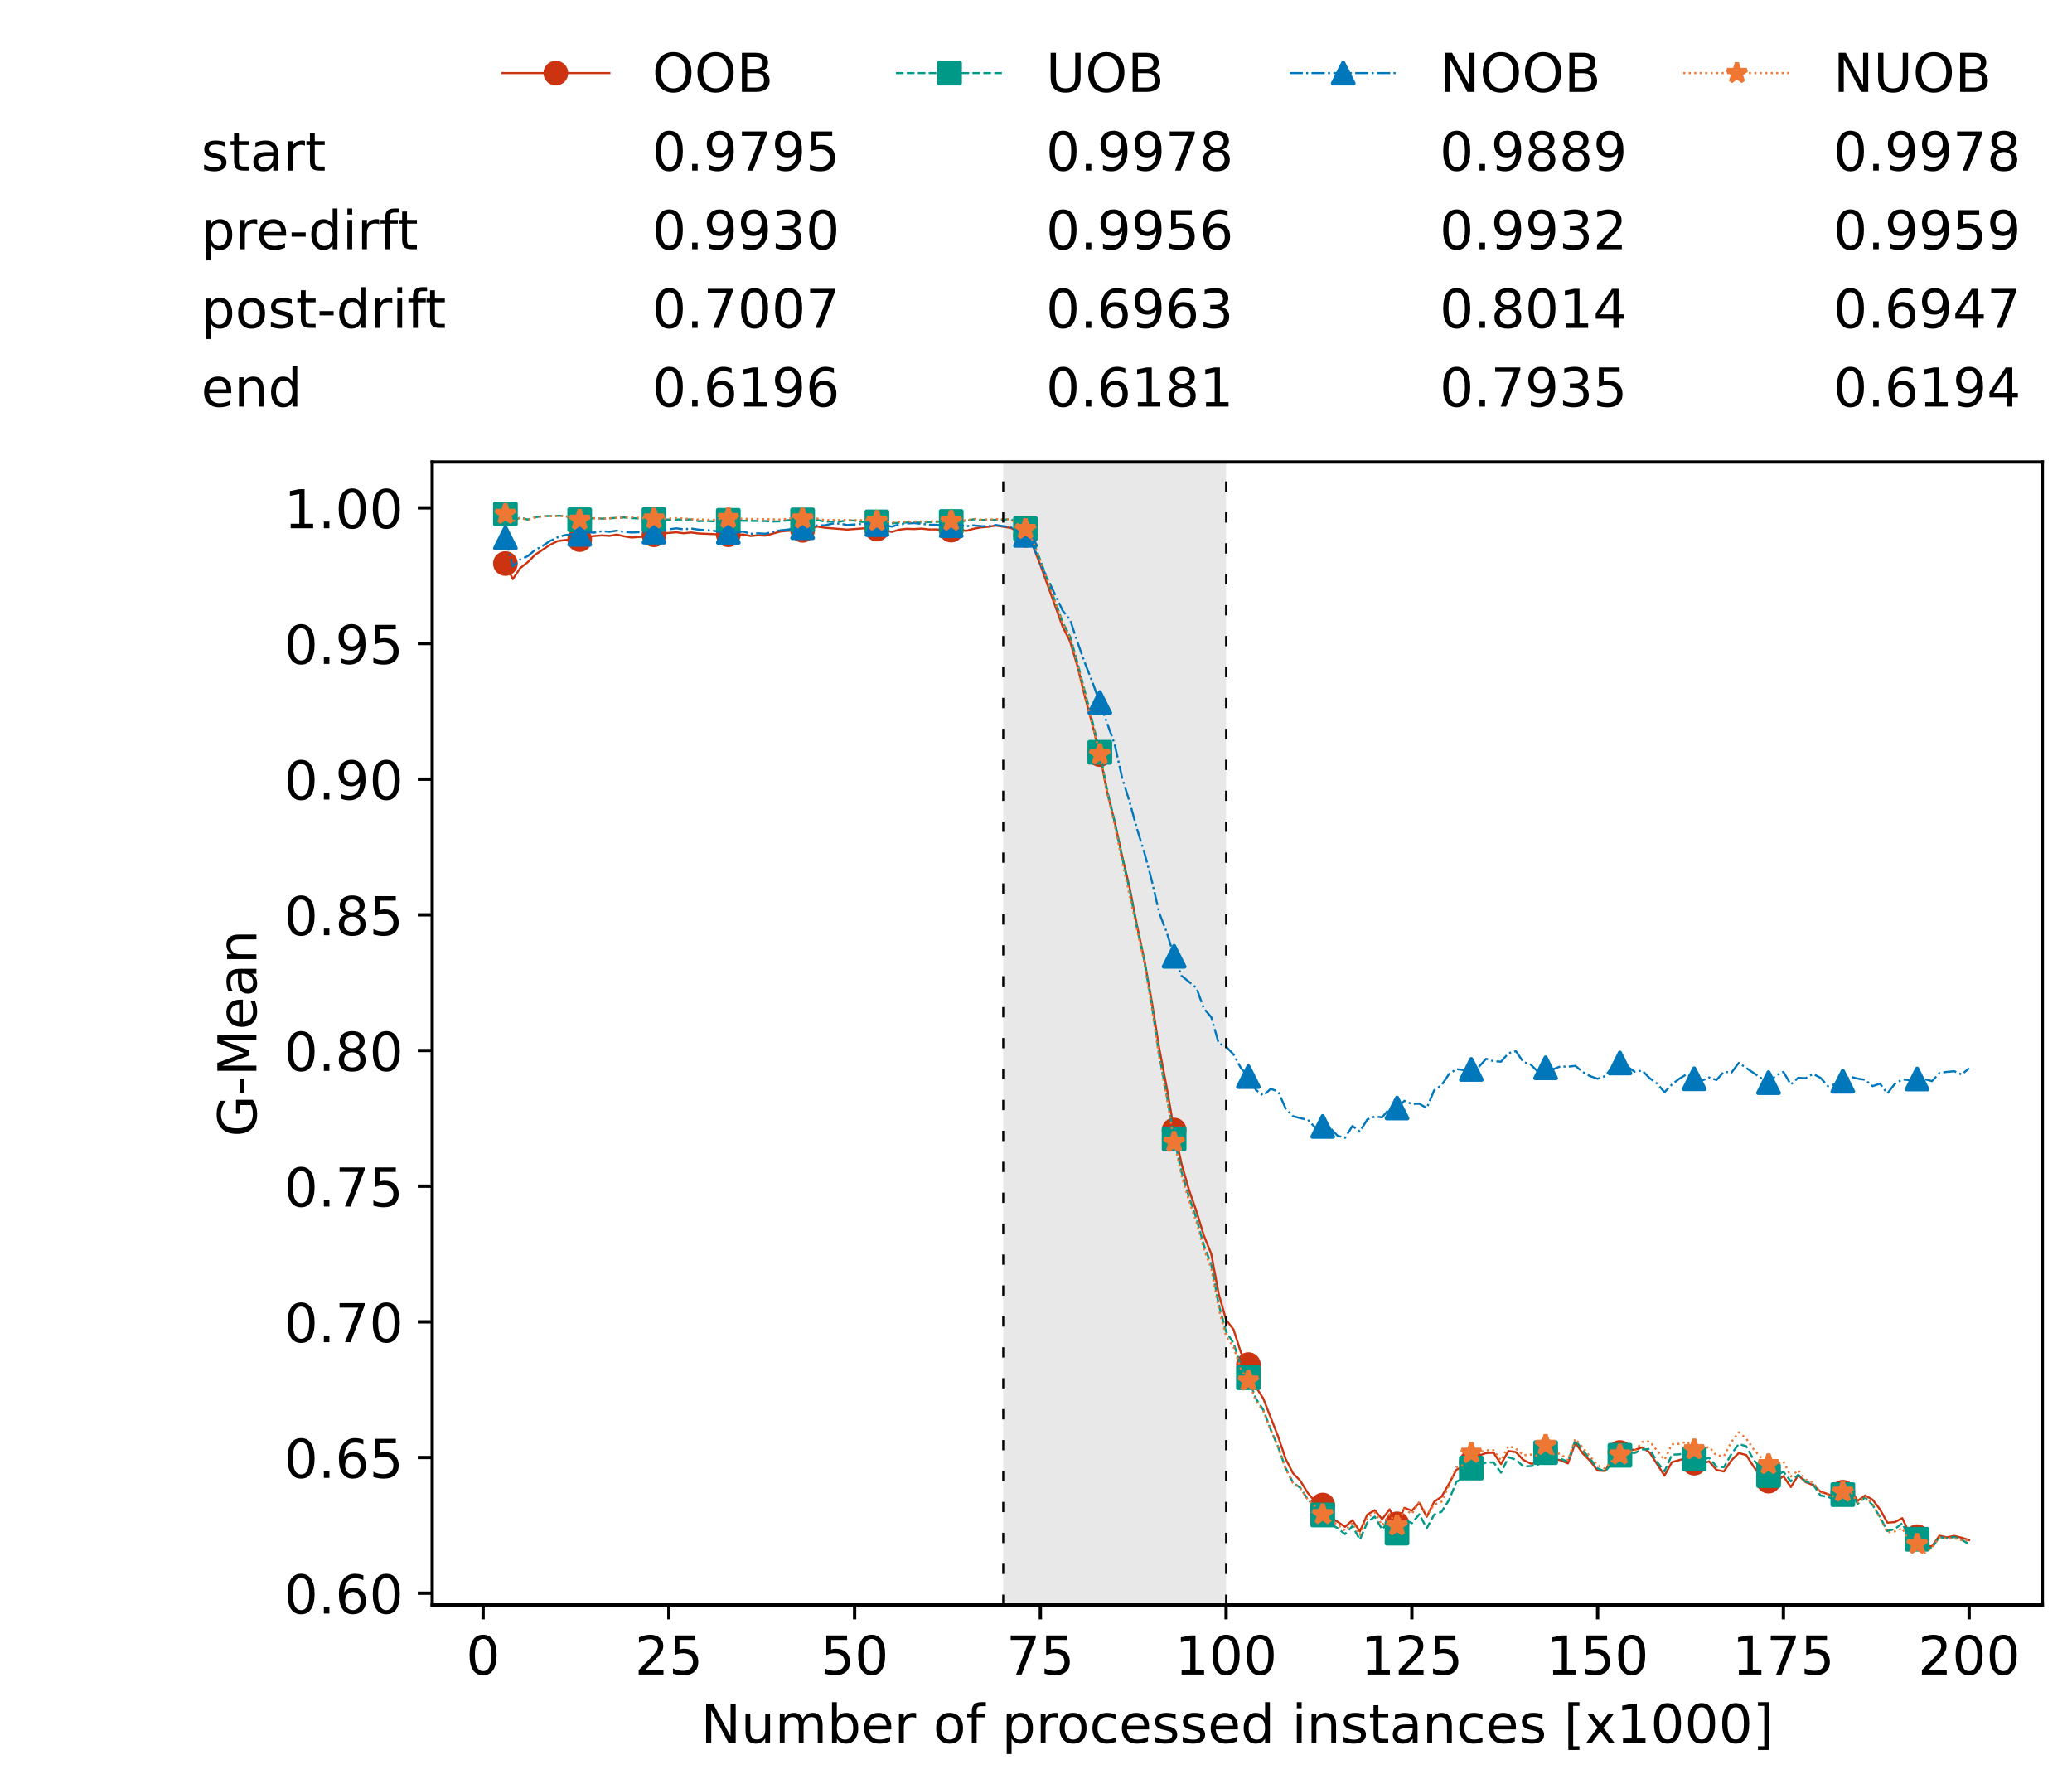 <?xml version="1.0" encoding="utf-8" standalone="no"?>
<!DOCTYPE svg PUBLIC "-//W3C//DTD SVG 1.1//EN"
  "http://www.w3.org/Graphics/SVG/1.1/DTD/svg11.dtd">
<!-- Created with matplotlib (https://matplotlib.org/) -->
<svg height="432.615pt" version="1.1" viewBox="0 0 502.65 432.615" width="502.65pt" xmlns="http://www.w3.org/2000/svg" xmlns:xlink="http://www.w3.org/1999/xlink">
 <defs>
  <style type="text/css">*{stroke-linecap:butt;stroke-linejoin:round;}</style>
 </defs>
 <g id="figure_1">
  <g id="patch_1">
   <path d="M 0 432.615 
L 502.65 432.615 
L 502.65 0 
L 0 0 
z
" style="fill:#ffffff;"/>
  </g>
  <g id="axes_1">
   <g id="patch_2">
    <path d="M 104.85 389.252 
L 495.45 389.252 
L 495.45 112.052 
L 104.85 112.052 
z
" style="fill:#ffffff;"/>
   </g>
   <g id="patch_3">
    <path clip-path="url(#pbe3651764d)" d="M 297.446 389.252 
L 297.446 112.052 
L 243.372 112.052 
L 243.372 389.252 
z
" style="fill:#d3d3d3;opacity:0.5;"/>
   </g>
   <g id="matplotlib.axis_1">
    <g id="xtick_1">
     <g id="line2d_1">
      <defs>
       <path d="M 0 0 
L 0 3.5 
" id="m24a1a8a7cc" style="stroke:#000000;stroke-width:0.8;"/>
      </defs>
      <g>
       <use style="stroke:#000000;stroke-width:0.8;" x="117.197" xlink:href="#m24a1a8a7cc" y="389.252"/>
      </g>
     </g>
     <g id="text_1">
      <!-- 0 -->
      <g transform="translate(113.061 406.13)scale(0.13 -0.13)">
       <defs>
        <path d="M 31.781 66.406 
Q 24.172 66.406 20.328 58.906 
Q 16.5 51.422 16.5 36.375 
Q 16.5 21.391 20.328 13.891 
Q 24.172 6.391 31.781 6.391 
Q 39.453 6.391 43.281 13.891 
Q 47.125 21.391 47.125 36.375 
Q 47.125 51.422 43.281 58.906 
Q 39.453 66.406 31.781 66.406 
z
M 31.781 74.219 
Q 44.047 74.219 50.516 64.516 
Q 56.984 54.828 56.984 36.375 
Q 56.984 17.969 50.516 8.266 
Q 44.047 -1.422 31.781 -1.422 
Q 19.531 -1.422 13.062 8.266 
Q 6.594 17.969 6.594 36.375 
Q 6.594 54.828 13.062 64.516 
Q 19.531 74.219 31.781 74.219 
z
" id="DejaVuSans-48"/>
       </defs>
       <use xlink:href="#DejaVuSans-48"/>
      </g>
     </g>
    </g>
    <g id="xtick_2">
     <g id="line2d_2">
      <g>
       <use style="stroke:#000000;stroke-width:0.8;" x="162.259" xlink:href="#m24a1a8a7cc" y="389.252"/>
      </g>
     </g>
     <g id="text_2">
      <!-- 25 -->
      <g transform="translate(153.988 406.13)scale(0.13 -0.13)">
       <defs>
        <path d="M 19.188 8.297 
L 53.609 8.297 
L 53.609 0 
L 7.328 0 
L 7.328 8.297 
Q 12.938 14.109 22.625 23.891 
Q 32.328 33.688 34.812 36.531 
Q 39.547 41.844 41.422 45.531 
Q 43.312 49.219 43.312 52.781 
Q 43.312 58.594 39.234 62.25 
Q 35.156 65.922 28.609 65.922 
Q 23.969 65.922 18.812 64.312 
Q 13.672 62.703 7.812 59.422 
L 7.812 69.391 
Q 13.766 71.781 18.938 73 
Q 24.125 74.219 28.422 74.219 
Q 39.75 74.219 46.484 68.547 
Q 53.219 62.891 53.219 53.422 
Q 53.219 48.922 51.531 44.891 
Q 49.859 40.875 45.406 35.406 
Q 44.188 33.984 37.641 27.219 
Q 31.109 20.453 19.188 8.297 
z
" id="DejaVuSans-50"/>
        <path d="M 10.797 72.906 
L 49.516 72.906 
L 49.516 64.594 
L 19.828 64.594 
L 19.828 46.734 
Q 21.969 47.469 24.109 47.828 
Q 26.266 48.188 28.422 48.188 
Q 40.625 48.188 47.75 41.5 
Q 54.891 34.812 54.891 23.391 
Q 54.891 11.625 47.562 5.094 
Q 40.234 -1.422 26.906 -1.422 
Q 22.312 -1.422 17.547 -0.641 
Q 12.797 0.141 7.719 1.703 
L 7.719 11.625 
Q 12.109 9.234 16.797 8.062 
Q 21.484 6.891 26.703 6.891 
Q 35.156 6.891 40.078 11.328 
Q 45.016 15.766 45.016 23.391 
Q 45.016 31 40.078 35.438 
Q 35.156 39.891 26.703 39.891 
Q 22.75 39.891 18.812 39.016 
Q 14.891 38.141 10.797 36.281 
z
" id="DejaVuSans-53"/>
       </defs>
       <use xlink:href="#DejaVuSans-50"/>
       <use x="63.623" xlink:href="#DejaVuSans-53"/>
      </g>
     </g>
    </g>
    <g id="xtick_3">
     <g id="line2d_3">
      <g>
       <use style="stroke:#000000;stroke-width:0.8;" x="207.322" xlink:href="#m24a1a8a7cc" y="389.252"/>
      </g>
     </g>
     <g id="text_3">
      <!-- 50 -->
      <g transform="translate(199.05 406.13)scale(0.13 -0.13)">
       <use xlink:href="#DejaVuSans-53"/>
       <use x="63.623" xlink:href="#DejaVuSans-48"/>
      </g>
     </g>
    </g>
    <g id="xtick_4">
     <g id="line2d_4">
      <g>
       <use style="stroke:#000000;stroke-width:0.8;" x="252.384" xlink:href="#m24a1a8a7cc" y="389.252"/>
      </g>
     </g>
     <g id="text_4">
      <!-- 75 -->
      <g transform="translate(244.113 406.13)scale(0.13 -0.13)">
       <defs>
        <path d="M 8.203 72.906 
L 55.078 72.906 
L 55.078 68.703 
L 28.609 0 
L 18.312 0 
L 43.219 64.594 
L 8.203 64.594 
z
" id="DejaVuSans-55"/>
       </defs>
       <use xlink:href="#DejaVuSans-55"/>
       <use x="63.623" xlink:href="#DejaVuSans-53"/>
      </g>
     </g>
    </g>
    <g id="xtick_5">
     <g id="line2d_5">
      <g>
       <use style="stroke:#000000;stroke-width:0.8;" x="297.446" xlink:href="#m24a1a8a7cc" y="389.252"/>
      </g>
     </g>
     <g id="text_5">
      <!-- 100 -->
      <g transform="translate(285.039 406.13)scale(0.13 -0.13)">
       <defs>
        <path d="M 12.406 8.297 
L 28.516 8.297 
L 28.516 63.922 
L 10.984 60.406 
L 10.984 69.391 
L 28.422 72.906 
L 38.281 72.906 
L 38.281 8.297 
L 54.391 8.297 
L 54.391 0 
L 12.406 0 
z
" id="DejaVuSans-49"/>
       </defs>
       <use xlink:href="#DejaVuSans-49"/>
       <use x="63.623" xlink:href="#DejaVuSans-48"/>
       <use x="127.246" xlink:href="#DejaVuSans-48"/>
      </g>
     </g>
    </g>
    <g id="xtick_6">
     <g id="line2d_6">
      <g>
       <use style="stroke:#000000;stroke-width:0.8;" x="342.509" xlink:href="#m24a1a8a7cc" y="389.252"/>
      </g>
     </g>
     <g id="text_6">
      <!-- 125 -->
      <g transform="translate(330.102 406.13)scale(0.13 -0.13)">
       <use xlink:href="#DejaVuSans-49"/>
       <use x="63.623" xlink:href="#DejaVuSans-50"/>
       <use x="127.246" xlink:href="#DejaVuSans-53"/>
      </g>
     </g>
    </g>
    <g id="xtick_7">
     <g id="line2d_7">
      <g>
       <use style="stroke:#000000;stroke-width:0.8;" x="387.571" xlink:href="#m24a1a8a7cc" y="389.252"/>
      </g>
     </g>
     <g id="text_7">
      <!-- 150 -->
      <g transform="translate(375.164 406.13)scale(0.13 -0.13)">
       <use xlink:href="#DejaVuSans-49"/>
       <use x="63.623" xlink:href="#DejaVuSans-53"/>
       <use x="127.246" xlink:href="#DejaVuSans-48"/>
      </g>
     </g>
    </g>
    <g id="xtick_8">
     <g id="line2d_8">
      <g>
       <use style="stroke:#000000;stroke-width:0.8;" x="432.633" xlink:href="#m24a1a8a7cc" y="389.252"/>
      </g>
     </g>
     <g id="text_8">
      <!-- 175 -->
      <g transform="translate(420.226 406.13)scale(0.13 -0.13)">
       <use xlink:href="#DejaVuSans-49"/>
       <use x="63.623" xlink:href="#DejaVuSans-55"/>
       <use x="127.246" xlink:href="#DejaVuSans-53"/>
      </g>
     </g>
    </g>
    <g id="xtick_9">
     <g id="line2d_9">
      <g>
       <use style="stroke:#000000;stroke-width:0.8;" x="477.695" xlink:href="#m24a1a8a7cc" y="389.252"/>
      </g>
     </g>
     <g id="text_9">
      <!-- 200 -->
      <g transform="translate(465.289 406.13)scale(0.13 -0.13)">
       <use xlink:href="#DejaVuSans-50"/>
       <use x="63.623" xlink:href="#DejaVuSans-48"/>
       <use x="127.246" xlink:href="#DejaVuSans-48"/>
      </g>
     </g>
    </g>
    <g id="text_10">
     <!-- Number of processed instances [x1000] -->
     <g transform="translate(170.025 422.711)scale(0.13 -0.13)">
      <defs>
       <path d="M 9.812 72.906 
L 23.094 72.906 
L 55.422 11.922 
L 55.422 72.906 
L 64.984 72.906 
L 64.984 0 
L 51.703 0 
L 19.391 60.984 
L 19.391 0 
L 9.812 0 
z
" id="DejaVuSans-78"/>
       <path d="M 8.5 21.578 
L 8.5 54.688 
L 17.484 54.688 
L 17.484 21.922 
Q 17.484 14.156 20.5 10.266 
Q 23.531 6.391 29.594 6.391 
Q 36.859 6.391 41.078 11.031 
Q 45.312 15.672 45.312 23.688 
L 45.312 54.688 
L 54.297 54.688 
L 54.297 0 
L 45.312 0 
L 45.312 8.406 
Q 42.047 3.422 37.719 1 
Q 33.406 -1.422 27.688 -1.422 
Q 18.266 -1.422 13.375 4.438 
Q 8.5 10.297 8.5 21.578 
z
M 31.109 56 
z
" id="DejaVuSans-117"/>
       <path d="M 52 44.188 
Q 55.375 50.25 60.062 53.125 
Q 64.75 56 71.094 56 
Q 79.641 56 84.281 50.016 
Q 88.922 44.047 88.922 33.016 
L 88.922 0 
L 79.891 0 
L 79.891 32.719 
Q 79.891 40.578 77.094 44.375 
Q 74.312 48.188 68.609 48.188 
Q 61.625 48.188 57.562 43.547 
Q 53.516 38.922 53.516 30.906 
L 53.516 0 
L 44.484 0 
L 44.484 32.719 
Q 44.484 40.625 41.703 44.406 
Q 38.922 48.188 33.109 48.188 
Q 26.219 48.188 22.156 43.531 
Q 18.109 38.875 18.109 30.906 
L 18.109 0 
L 9.078 0 
L 9.078 54.688 
L 18.109 54.688 
L 18.109 46.188 
Q 21.188 51.219 25.484 53.609 
Q 29.781 56 35.688 56 
Q 41.656 56 45.828 52.969 
Q 50 49.953 52 44.188 
z
" id="DejaVuSans-109"/>
       <path d="M 48.688 27.297 
Q 48.688 37.203 44.609 42.844 
Q 40.531 48.484 33.406 48.484 
Q 26.266 48.484 22.188 42.844 
Q 18.109 37.203 18.109 27.297 
Q 18.109 17.391 22.188 11.75 
Q 26.266 6.109 33.406 6.109 
Q 40.531 6.109 44.609 11.75 
Q 48.688 17.391 48.688 27.297 
z
M 18.109 46.391 
Q 20.953 51.266 25.266 53.625 
Q 29.594 56 35.594 56 
Q 45.562 56 51.781 48.094 
Q 58.016 40.188 58.016 27.297 
Q 58.016 14.406 51.781 6.484 
Q 45.562 -1.422 35.594 -1.422 
Q 29.594 -1.422 25.266 0.953 
Q 20.953 3.328 18.109 8.203 
L 18.109 0 
L 9.078 0 
L 9.078 75.984 
L 18.109 75.984 
z
" id="DejaVuSans-98"/>
       <path d="M 56.203 29.594 
L 56.203 25.203 
L 14.891 25.203 
Q 15.484 15.922 20.484 11.062 
Q 25.484 6.203 34.422 6.203 
Q 39.594 6.203 44.453 7.469 
Q 49.312 8.734 54.109 11.281 
L 54.109 2.781 
Q 49.266 0.734 44.188 -0.344 
Q 39.109 -1.422 33.891 -1.422 
Q 20.797 -1.422 13.156 6.188 
Q 5.516 13.812 5.516 26.812 
Q 5.516 40.234 12.766 48.109 
Q 20.016 56 32.328 56 
Q 43.359 56 49.781 48.891 
Q 56.203 41.797 56.203 29.594 
z
M 47.219 32.234 
Q 47.125 39.594 43.094 43.984 
Q 39.062 48.391 32.422 48.391 
Q 24.906 48.391 20.391 44.141 
Q 15.875 39.891 15.188 32.172 
z
" id="DejaVuSans-101"/>
       <path d="M 41.109 46.297 
Q 39.594 47.172 37.812 47.578 
Q 36.031 48 33.891 48 
Q 26.266 48 22.188 43.047 
Q 18.109 38.094 18.109 28.812 
L 18.109 0 
L 9.078 0 
L 9.078 54.688 
L 18.109 54.688 
L 18.109 46.188 
Q 20.953 51.172 25.484 53.578 
Q 30.031 56 36.531 56 
Q 37.453 56 38.578 55.875 
Q 39.703 55.766 41.062 55.516 
z
" id="DejaVuSans-114"/>
       <path id="DejaVuSans-32"/>
       <path d="M 30.609 48.391 
Q 23.391 48.391 19.188 42.75 
Q 14.984 37.109 14.984 27.297 
Q 14.984 17.484 19.156 11.844 
Q 23.344 6.203 30.609 6.203 
Q 37.797 6.203 41.984 11.859 
Q 46.188 17.531 46.188 27.297 
Q 46.188 37.016 41.984 42.703 
Q 37.797 48.391 30.609 48.391 
z
M 30.609 56 
Q 42.328 56 49.016 48.375 
Q 55.719 40.766 55.719 27.297 
Q 55.719 13.875 49.016 6.219 
Q 42.328 -1.422 30.609 -1.422 
Q 18.844 -1.422 12.172 6.219 
Q 5.516 13.875 5.516 27.297 
Q 5.516 40.766 12.172 48.375 
Q 18.844 56 30.609 56 
z
" id="DejaVuSans-111"/>
       <path d="M 37.109 75.984 
L 37.109 68.5 
L 28.516 68.5 
Q 23.688 68.5 21.797 66.547 
Q 19.922 64.594 19.922 59.516 
L 19.922 54.688 
L 34.719 54.688 
L 34.719 47.703 
L 19.922 47.703 
L 19.922 0 
L 10.891 0 
L 10.891 47.703 
L 2.297 47.703 
L 2.297 54.688 
L 10.891 54.688 
L 10.891 58.5 
Q 10.891 67.625 15.141 71.797 
Q 19.391 75.984 28.609 75.984 
z
" id="DejaVuSans-102"/>
       <path d="M 18.109 8.203 
L 18.109 -20.797 
L 9.078 -20.797 
L 9.078 54.688 
L 18.109 54.688 
L 18.109 46.391 
Q 20.953 51.266 25.266 53.625 
Q 29.594 56 35.594 56 
Q 45.562 56 51.781 48.094 
Q 58.016 40.188 58.016 27.297 
Q 58.016 14.406 51.781 6.484 
Q 45.562 -1.422 35.594 -1.422 
Q 29.594 -1.422 25.266 0.953 
Q 20.953 3.328 18.109 8.203 
z
M 48.688 27.297 
Q 48.688 37.203 44.609 42.844 
Q 40.531 48.484 33.406 48.484 
Q 26.266 48.484 22.188 42.844 
Q 18.109 37.203 18.109 27.297 
Q 18.109 17.391 22.188 11.75 
Q 26.266 6.109 33.406 6.109 
Q 40.531 6.109 44.609 11.75 
Q 48.688 17.391 48.688 27.297 
z
" id="DejaVuSans-112"/>
       <path d="M 48.781 52.594 
L 48.781 44.188 
Q 44.969 46.297 41.141 47.344 
Q 37.312 48.391 33.406 48.391 
Q 24.656 48.391 19.812 42.844 
Q 14.984 37.312 14.984 27.297 
Q 14.984 17.281 19.812 11.734 
Q 24.656 6.203 33.406 6.203 
Q 37.312 6.203 41.141 7.25 
Q 44.969 8.297 48.781 10.406 
L 48.781 2.094 
Q 45.016 0.344 40.984 -0.531 
Q 36.969 -1.422 32.422 -1.422 
Q 20.062 -1.422 12.781 6.344 
Q 5.516 14.109 5.516 27.297 
Q 5.516 40.672 12.859 48.328 
Q 20.219 56 33.016 56 
Q 37.156 56 41.109 55.141 
Q 45.062 54.297 48.781 52.594 
z
" id="DejaVuSans-99"/>
       <path d="M 44.281 53.078 
L 44.281 44.578 
Q 40.484 46.531 36.375 47.5 
Q 32.281 48.484 27.875 48.484 
Q 21.188 48.484 17.844 46.438 
Q 14.5 44.391 14.5 40.281 
Q 14.5 37.156 16.891 35.375 
Q 19.281 33.594 26.516 31.984 
L 29.594 31.297 
Q 39.156 29.25 43.188 25.516 
Q 47.219 21.781 47.219 15.094 
Q 47.219 7.469 41.188 3.016 
Q 35.156 -1.422 24.609 -1.422 
Q 20.219 -1.422 15.453 -0.562 
Q 10.688 0.297 5.422 2 
L 5.422 11.281 
Q 10.406 8.688 15.234 7.391 
Q 20.062 6.109 24.812 6.109 
Q 31.156 6.109 34.562 8.281 
Q 37.984 10.453 37.984 14.406 
Q 37.984 18.062 35.516 20.016 
Q 33.062 21.969 24.703 23.781 
L 21.578 24.516 
Q 13.234 26.266 9.516 29.906 
Q 5.812 33.547 5.812 39.891 
Q 5.812 47.609 11.281 51.797 
Q 16.75 56 26.812 56 
Q 31.781 56 36.172 55.266 
Q 40.578 54.547 44.281 53.078 
z
" id="DejaVuSans-115"/>
       <path d="M 45.406 46.391 
L 45.406 75.984 
L 54.391 75.984 
L 54.391 0 
L 45.406 0 
L 45.406 8.203 
Q 42.578 3.328 38.25 0.953 
Q 33.938 -1.422 27.875 -1.422 
Q 17.969 -1.422 11.734 6.484 
Q 5.516 14.406 5.516 27.297 
Q 5.516 40.188 11.734 48.094 
Q 17.969 56 27.875 56 
Q 33.938 56 38.25 53.625 
Q 42.578 51.266 45.406 46.391 
z
M 14.797 27.297 
Q 14.797 17.391 18.875 11.75 
Q 22.953 6.109 30.078 6.109 
Q 37.203 6.109 41.297 11.75 
Q 45.406 17.391 45.406 27.297 
Q 45.406 37.203 41.297 42.844 
Q 37.203 48.484 30.078 48.484 
Q 22.953 48.484 18.875 42.844 
Q 14.797 37.203 14.797 27.297 
z
" id="DejaVuSans-100"/>
       <path d="M 9.422 54.688 
L 18.406 54.688 
L 18.406 0 
L 9.422 0 
z
M 9.422 75.984 
L 18.406 75.984 
L 18.406 64.594 
L 9.422 64.594 
z
" id="DejaVuSans-105"/>
       <path d="M 54.891 33.016 
L 54.891 0 
L 45.906 0 
L 45.906 32.719 
Q 45.906 40.484 42.875 44.328 
Q 39.844 48.188 33.797 48.188 
Q 26.516 48.188 22.312 43.547 
Q 18.109 38.922 18.109 30.906 
L 18.109 0 
L 9.078 0 
L 9.078 54.688 
L 18.109 54.688 
L 18.109 46.188 
Q 21.344 51.125 25.703 53.562 
Q 30.078 56 35.797 56 
Q 45.219 56 50.047 50.172 
Q 54.891 44.344 54.891 33.016 
z
" id="DejaVuSans-110"/>
       <path d="M 18.312 70.219 
L 18.312 54.688 
L 36.812 54.688 
L 36.812 47.703 
L 18.312 47.703 
L 18.312 18.016 
Q 18.312 11.328 20.141 9.422 
Q 21.969 7.516 27.594 7.516 
L 36.812 7.516 
L 36.812 0 
L 27.594 0 
Q 17.188 0 13.234 3.875 
Q 9.281 7.766 9.281 18.016 
L 9.281 47.703 
L 2.688 47.703 
L 2.688 54.688 
L 9.281 54.688 
L 9.281 70.219 
z
" id="DejaVuSans-116"/>
       <path d="M 34.281 27.484 
Q 23.391 27.484 19.188 25 
Q 14.984 22.516 14.984 16.5 
Q 14.984 11.719 18.141 8.906 
Q 21.297 6.109 26.703 6.109 
Q 34.188 6.109 38.703 11.406 
Q 43.219 16.703 43.219 25.484 
L 43.219 27.484 
z
M 52.203 31.203 
L 52.203 0 
L 43.219 0 
L 43.219 8.297 
Q 40.141 3.328 35.547 0.953 
Q 30.953 -1.422 24.312 -1.422 
Q 15.922 -1.422 10.953 3.297 
Q 6 8.016 6 15.922 
Q 6 25.141 12.172 29.828 
Q 18.359 34.516 30.609 34.516 
L 43.219 34.516 
L 43.219 35.406 
Q 43.219 41.609 39.141 45 
Q 35.062 48.391 27.688 48.391 
Q 23 48.391 18.547 47.266 
Q 14.109 46.141 10.016 43.891 
L 10.016 52.203 
Q 14.938 54.109 19.578 55.047 
Q 24.219 56 28.609 56 
Q 40.484 56 46.344 49.844 
Q 52.203 43.703 52.203 31.203 
z
" id="DejaVuSans-97"/>
       <path d="M 8.594 75.984 
L 29.297 75.984 
L 29.297 69 
L 17.578 69 
L 17.578 -6.203 
L 29.297 -6.203 
L 29.297 -13.188 
L 8.594 -13.188 
z
" id="DejaVuSans-91"/>
       <path d="M 54.891 54.688 
L 35.109 28.078 
L 55.906 0 
L 45.312 0 
L 29.391 21.484 
L 13.484 0 
L 2.875 0 
L 24.125 28.609 
L 4.688 54.688 
L 15.281 54.688 
L 29.781 35.203 
L 44.281 54.688 
z
" id="DejaVuSans-120"/>
       <path d="M 30.422 75.984 
L 30.422 -13.188 
L 9.719 -13.188 
L 9.719 -6.203 
L 21.391 -6.203 
L 21.391 69 
L 9.719 69 
L 9.719 75.984 
z
" id="DejaVuSans-93"/>
      </defs>
      <use xlink:href="#DejaVuSans-78"/>
      <use x="74.805" xlink:href="#DejaVuSans-117"/>
      <use x="138.184" xlink:href="#DejaVuSans-109"/>
      <use x="235.596" xlink:href="#DejaVuSans-98"/>
      <use x="299.072" xlink:href="#DejaVuSans-101"/>
      <use x="360.596" xlink:href="#DejaVuSans-114"/>
      <use x="401.709" xlink:href="#DejaVuSans-32"/>
      <use x="433.496" xlink:href="#DejaVuSans-111"/>
      <use x="494.678" xlink:href="#DejaVuSans-102"/>
      <use x="529.883" xlink:href="#DejaVuSans-32"/>
      <use x="561.67" xlink:href="#DejaVuSans-112"/>
      <use x="625.146" xlink:href="#DejaVuSans-114"/>
      <use x="664.01" xlink:href="#DejaVuSans-111"/>
      <use x="725.191" xlink:href="#DejaVuSans-99"/>
      <use x="780.172" xlink:href="#DejaVuSans-101"/>
      <use x="841.695" xlink:href="#DejaVuSans-115"/>
      <use x="893.795" xlink:href="#DejaVuSans-115"/>
      <use x="945.895" xlink:href="#DejaVuSans-101"/>
      <use x="1007.418" xlink:href="#DejaVuSans-100"/>
      <use x="1070.895" xlink:href="#DejaVuSans-32"/>
      <use x="1102.682" xlink:href="#DejaVuSans-105"/>
      <use x="1130.465" xlink:href="#DejaVuSans-110"/>
      <use x="1193.844" xlink:href="#DejaVuSans-115"/>
      <use x="1245.943" xlink:href="#DejaVuSans-116"/>
      <use x="1285.152" xlink:href="#DejaVuSans-97"/>
      <use x="1346.432" xlink:href="#DejaVuSans-110"/>
      <use x="1409.811" xlink:href="#DejaVuSans-99"/>
      <use x="1464.791" xlink:href="#DejaVuSans-101"/>
      <use x="1526.314" xlink:href="#DejaVuSans-115"/>
      <use x="1578.414" xlink:href="#DejaVuSans-32"/>
      <use x="1610.201" xlink:href="#DejaVuSans-91"/>
      <use x="1649.215" xlink:href="#DejaVuSans-120"/>
      <use x="1708.395" xlink:href="#DejaVuSans-49"/>
      <use x="1772.018" xlink:href="#DejaVuSans-48"/>
      <use x="1835.641" xlink:href="#DejaVuSans-48"/>
      <use x="1899.264" xlink:href="#DejaVuSans-48"/>
      <use x="1962.887" xlink:href="#DejaVuSans-93"/>
     </g>
    </g>
   </g>
   <g id="matplotlib.axis_2">
    <g id="ytick_1">
     <g id="line2d_10">
      <defs>
       <path d="M 0 0 
L -3.5 0 
" id="m968a3911d3" style="stroke:#000000;stroke-width:0.8;"/>
      </defs>
      <g>
       <use style="stroke:#000000;stroke-width:0.8;" x="104.85" xlink:href="#m968a3911d3" y="386.4"/>
      </g>
     </g>
     <g id="text_11">
      <!-- 0.60 -->
      <g transform="translate(68.905 391.339)scale(0.13 -0.13)">
       <defs>
        <path d="M 10.688 12.406 
L 21 12.406 
L 21 0 
L 10.688 0 
z
" id="DejaVuSans-46"/>
        <path d="M 33.016 40.375 
Q 26.375 40.375 22.484 35.828 
Q 18.609 31.297 18.609 23.391 
Q 18.609 15.531 22.484 10.953 
Q 26.375 6.391 33.016 6.391 
Q 39.656 6.391 43.531 10.953 
Q 47.406 15.531 47.406 23.391 
Q 47.406 31.297 43.531 35.828 
Q 39.656 40.375 33.016 40.375 
z
M 52.594 71.297 
L 52.594 62.312 
Q 48.875 64.062 45.094 64.984 
Q 41.312 65.922 37.594 65.922 
Q 27.828 65.922 22.672 59.328 
Q 17.531 52.734 16.797 39.406 
Q 19.672 43.656 24.016 45.922 
Q 28.375 48.188 33.594 48.188 
Q 44.578 48.188 50.953 41.516 
Q 57.328 34.859 57.328 23.391 
Q 57.328 12.156 50.688 5.359 
Q 44.047 -1.422 33.016 -1.422 
Q 20.359 -1.422 13.672 8.266 
Q 6.984 17.969 6.984 36.375 
Q 6.984 53.656 15.188 63.938 
Q 23.391 74.219 37.203 74.219 
Q 40.922 74.219 44.703 73.484 
Q 48.484 72.75 52.594 71.297 
z
" id="DejaVuSans-54"/>
       </defs>
       <use xlink:href="#DejaVuSans-48"/>
       <use x="63.623" xlink:href="#DejaVuSans-46"/>
       <use x="95.41" xlink:href="#DejaVuSans-54"/>
       <use x="159.033" xlink:href="#DejaVuSans-48"/>
      </g>
     </g>
    </g>
    <g id="ytick_2">
     <g id="line2d_11">
      <g>
       <use style="stroke:#000000;stroke-width:0.8;" x="104.85" xlink:href="#m968a3911d3" y="353.497"/>
      </g>
     </g>
     <g id="text_12">
      <!-- 0.65 -->
      <g transform="translate(68.905 358.436)scale(0.13 -0.13)">
       <use xlink:href="#DejaVuSans-48"/>
       <use x="63.623" xlink:href="#DejaVuSans-46"/>
       <use x="95.41" xlink:href="#DejaVuSans-54"/>
       <use x="159.033" xlink:href="#DejaVuSans-53"/>
      </g>
     </g>
    </g>
    <g id="ytick_3">
     <g id="line2d_12">
      <g>
       <use style="stroke:#000000;stroke-width:0.8;" x="104.85" xlink:href="#m968a3911d3" y="320.594"/>
      </g>
     </g>
     <g id="text_13">
      <!-- 0.70 -->
      <g transform="translate(68.905 325.533)scale(0.13 -0.13)">
       <use xlink:href="#DejaVuSans-48"/>
       <use x="63.623" xlink:href="#DejaVuSans-46"/>
       <use x="95.41" xlink:href="#DejaVuSans-55"/>
       <use x="159.033" xlink:href="#DejaVuSans-48"/>
      </g>
     </g>
    </g>
    <g id="ytick_4">
     <g id="line2d_13">
      <g>
       <use style="stroke:#000000;stroke-width:0.8;" x="104.85" xlink:href="#m968a3911d3" y="287.691"/>
      </g>
     </g>
     <g id="text_14">
      <!-- 0.75 -->
      <g transform="translate(68.905 292.63)scale(0.13 -0.13)">
       <use xlink:href="#DejaVuSans-48"/>
       <use x="63.623" xlink:href="#DejaVuSans-46"/>
       <use x="95.41" xlink:href="#DejaVuSans-55"/>
       <use x="159.033" xlink:href="#DejaVuSans-53"/>
      </g>
     </g>
    </g>
    <g id="ytick_5">
     <g id="line2d_14">
      <g>
       <use style="stroke:#000000;stroke-width:0.8;" x="104.85" xlink:href="#m968a3911d3" y="254.788"/>
      </g>
     </g>
     <g id="text_15">
      <!-- 0.80 -->
      <g transform="translate(68.905 259.727)scale(0.13 -0.13)">
       <defs>
        <path d="M 31.781 34.625 
Q 24.75 34.625 20.719 30.859 
Q 16.703 27.094 16.703 20.516 
Q 16.703 13.922 20.719 10.156 
Q 24.75 6.391 31.781 6.391 
Q 38.812 6.391 42.859 10.172 
Q 46.922 13.969 46.922 20.516 
Q 46.922 27.094 42.891 30.859 
Q 38.875 34.625 31.781 34.625 
z
M 21.922 38.812 
Q 15.578 40.375 12.031 44.719 
Q 8.5 49.078 8.5 55.328 
Q 8.5 64.062 14.719 69.141 
Q 20.953 74.219 31.781 74.219 
Q 42.672 74.219 48.875 69.141 
Q 55.078 64.062 55.078 55.328 
Q 55.078 49.078 51.531 44.719 
Q 48 40.375 41.703 38.812 
Q 48.828 37.156 52.797 32.312 
Q 56.781 27.484 56.781 20.516 
Q 56.781 9.906 50.312 4.234 
Q 43.844 -1.422 31.781 -1.422 
Q 19.734 -1.422 13.25 4.234 
Q 6.781 9.906 6.781 20.516 
Q 6.781 27.484 10.781 32.312 
Q 14.797 37.156 21.922 38.812 
z
M 18.312 54.391 
Q 18.312 48.734 21.844 45.562 
Q 25.391 42.391 31.781 42.391 
Q 38.141 42.391 41.719 45.562 
Q 45.312 48.734 45.312 54.391 
Q 45.312 60.062 41.719 63.234 
Q 38.141 66.406 31.781 66.406 
Q 25.391 66.406 21.844 63.234 
Q 18.312 60.062 18.312 54.391 
z
" id="DejaVuSans-56"/>
       </defs>
       <use xlink:href="#DejaVuSans-48"/>
       <use x="63.623" xlink:href="#DejaVuSans-46"/>
       <use x="95.41" xlink:href="#DejaVuSans-56"/>
       <use x="159.033" xlink:href="#DejaVuSans-48"/>
      </g>
     </g>
    </g>
    <g id="ytick_6">
     <g id="line2d_15">
      <g>
       <use style="stroke:#000000;stroke-width:0.8;" x="104.85" xlink:href="#m968a3911d3" y="221.885"/>
      </g>
     </g>
     <g id="text_16">
      <!-- 0.85 -->
      <g transform="translate(68.905 226.824)scale(0.13 -0.13)">
       <use xlink:href="#DejaVuSans-48"/>
       <use x="63.623" xlink:href="#DejaVuSans-46"/>
       <use x="95.41" xlink:href="#DejaVuSans-56"/>
       <use x="159.033" xlink:href="#DejaVuSans-53"/>
      </g>
     </g>
    </g>
    <g id="ytick_7">
     <g id="line2d_16">
      <g>
       <use style="stroke:#000000;stroke-width:0.8;" x="104.85" xlink:href="#m968a3911d3" y="188.982"/>
      </g>
     </g>
     <g id="text_17">
      <!-- 0.90 -->
      <g transform="translate(68.905 193.921)scale(0.13 -0.13)">
       <defs>
        <path d="M 10.984 1.516 
L 10.984 10.5 
Q 14.703 8.734 18.5 7.812 
Q 22.312 6.891 25.984 6.891 
Q 35.75 6.891 40.891 13.453 
Q 46.047 20.016 46.781 33.406 
Q 43.953 29.203 39.594 26.953 
Q 35.25 24.703 29.984 24.703 
Q 19.047 24.703 12.672 31.312 
Q 6.297 37.938 6.297 49.422 
Q 6.297 60.641 12.938 67.422 
Q 19.578 74.219 30.609 74.219 
Q 43.266 74.219 49.922 64.516 
Q 56.594 54.828 56.594 36.375 
Q 56.594 19.141 48.406 8.859 
Q 40.234 -1.422 26.422 -1.422 
Q 22.703 -1.422 18.891 -0.688 
Q 15.094 0.047 10.984 1.516 
z
M 30.609 32.422 
Q 37.25 32.422 41.125 36.953 
Q 45.016 41.5 45.016 49.422 
Q 45.016 57.281 41.125 61.844 
Q 37.25 66.406 30.609 66.406 
Q 23.969 66.406 20.094 61.844 
Q 16.219 57.281 16.219 49.422 
Q 16.219 41.5 20.094 36.953 
Q 23.969 32.422 30.609 32.422 
z
" id="DejaVuSans-57"/>
       </defs>
       <use xlink:href="#DejaVuSans-48"/>
       <use x="63.623" xlink:href="#DejaVuSans-46"/>
       <use x="95.41" xlink:href="#DejaVuSans-57"/>
       <use x="159.033" xlink:href="#DejaVuSans-48"/>
      </g>
     </g>
    </g>
    <g id="ytick_8">
     <g id="line2d_17">
      <g>
       <use style="stroke:#000000;stroke-width:0.8;" x="104.85" xlink:href="#m968a3911d3" y="156.079"/>
      </g>
     </g>
     <g id="text_18">
      <!-- 0.95 -->
      <g transform="translate(68.905 161.018)scale(0.13 -0.13)">
       <use xlink:href="#DejaVuSans-48"/>
       <use x="63.623" xlink:href="#DejaVuSans-46"/>
       <use x="95.41" xlink:href="#DejaVuSans-57"/>
       <use x="159.033" xlink:href="#DejaVuSans-53"/>
      </g>
     </g>
    </g>
    <g id="ytick_9">
     <g id="line2d_18">
      <g>
       <use style="stroke:#000000;stroke-width:0.8;" x="104.85" xlink:href="#m968a3911d3" y="123.176"/>
      </g>
     </g>
     <g id="text_19">
      <!-- 1.00 -->
      <g transform="translate(68.905 128.115)scale(0.13 -0.13)">
       <use xlink:href="#DejaVuSans-49"/>
       <use x="63.623" xlink:href="#DejaVuSans-46"/>
       <use x="95.41" xlink:href="#DejaVuSans-48"/>
       <use x="159.033" xlink:href="#DejaVuSans-48"/>
      </g>
     </g>
    </g>
    <g id="text_20">
     <!-- G-Mean -->
     <g transform="translate(62.201 275.744)rotate(-90)scale(0.13 -0.13)">
      <defs>
       <path d="M 59.516 10.406 
L 59.516 29.984 
L 43.406 29.984 
L 43.406 38.094 
L 69.281 38.094 
L 69.281 6.781 
Q 63.578 2.734 56.688 0.656 
Q 49.812 -1.422 42 -1.422 
Q 24.906 -1.422 15.25 8.562 
Q 5.609 18.562 5.609 36.375 
Q 5.609 54.25 15.25 64.234 
Q 24.906 74.219 42 74.219 
Q 49.125 74.219 55.547 72.453 
Q 61.969 70.703 67.391 67.281 
L 67.391 56.781 
Q 61.922 61.422 55.766 63.766 
Q 49.609 66.109 42.828 66.109 
Q 29.438 66.109 22.719 58.641 
Q 16.016 51.172 16.016 36.375 
Q 16.016 21.625 22.719 14.156 
Q 29.438 6.688 42.828 6.688 
Q 48.047 6.688 52.141 7.594 
Q 56.25 8.5 59.516 10.406 
z
" id="DejaVuSans-71"/>
       <path d="M 4.891 31.391 
L 31.203 31.391 
L 31.203 23.391 
L 4.891 23.391 
z
" id="DejaVuSans-45"/>
       <path d="M 9.812 72.906 
L 24.516 72.906 
L 43.109 23.297 
L 61.812 72.906 
L 76.516 72.906 
L 76.516 0 
L 66.891 0 
L 66.891 64.016 
L 48.094 14.016 
L 38.188 14.016 
L 19.391 64.016 
L 19.391 0 
L 9.812 0 
z
" id="DejaVuSans-77"/>
      </defs>
      <use xlink:href="#DejaVuSans-71"/>
      <use x="77.49" xlink:href="#DejaVuSans-45"/>
      <use x="113.574" xlink:href="#DejaVuSans-77"/>
      <use x="199.854" xlink:href="#DejaVuSans-101"/>
      <use x="261.377" xlink:href="#DejaVuSans-97"/>
      <use x="322.656" xlink:href="#DejaVuSans-110"/>
     </g>
    </g>
   </g>
   <g id="line2d_19"/>
   <g id="line2d_20"/>
   <g id="line2d_21"/>
   <g id="line2d_22"/>
   <g id="line2d_23"/>
   <g id="line2d_24">
    <path clip-path="url(#pbe3651764d)" d="M 122.605 136.679 
L 124.407 140.464 
L 126.21 137.77 
L 128.012 136.36 
L 129.815 134.545 
L 133.419 132.141 
L 135.222 131.25 
L 137.024 130.973 
L 140.629 130.871 
L 142.432 130.26 
L 144.234 129.987 
L 146.037 129.855 
L 147.839 129.967 
L 149.642 129.658 
L 151.444 130.079 
L 153.247 130.363 
L 156.852 130.086 
L 160.457 129.394 
L 164.062 129.098 
L 165.864 129.328 
L 167.667 129.141 
L 169.469 129.387 
L 178.482 129.771 
L 180.284 129.629 
L 182.087 129.995 
L 183.889 129.819 
L 185.692 129.909 
L 189.297 128.914 
L 191.099 128.741 
L 194.704 128.62 
L 196.507 128.055 
L 198.309 127.707 
L 200.112 127.994 
L 205.519 128.437 
L 210.927 128.032 
L 212.729 128.325 
L 214.532 128.471 
L 216.334 129.02 
L 218.137 128.461 
L 219.939 128.255 
L 221.742 128.31 
L 223.544 128.205 
L 225.347 128.404 
L 227.149 128.404 
L 228.952 128.547 
L 230.754 128.573 
L 232.557 128.385 
L 234.359 128.759 
L 236.162 128.245 
L 237.964 127.908 
L 239.767 127.752 
L 241.569 127.466 
L 245.174 128.027 
L 248.779 129.818 
L 250.581 132.414 
L 252.384 137.017 
L 255.989 147.003 
L 257.791 151.979 
L 259.594 155.578 
L 261.396 161.631 
L 263.199 169.008 
L 265.001 175.706 
L 266.804 183.011 
L 268.606 192.247 
L 270.409 199.304 
L 272.211 207.607 
L 274.014 215.2 
L 275.816 224.406 
L 277.619 232.875 
L 279.421 242.939 
L 281.224 254.283 
L 283.026 263.678 
L 284.829 274.079 
L 286.631 282.25 
L 288.434 288.564 
L 290.236 293.751 
L 292.039 299.64 
L 293.841 304.115 
L 295.644 313.802 
L 297.446 320.109 
L 299.249 322.463 
L 301.051 328.08 
L 302.854 330.964 
L 304.656 336.352 
L 306.459 339.192 
L 310.064 348.401 
L 311.866 353.801 
L 313.669 357.301 
L 315.471 359.179 
L 317.274 362.12 
L 319.076 364.266 
L 320.879 365.02 
L 322.681 368.054 
L 324.484 369.066 
L 326.286 370.312 
L 328.089 368.709 
L 329.891 371.446 
L 331.694 367.337 
L 333.496 366.29 
L 335.299 368.452 
L 337.101 366.07 
L 338.904 369.589 
L 340.706 365.699 
L 342.509 366.397 
L 344.311 364.501 
L 346.114 367.876 
L 347.916 364.231 
L 349.719 362.985 
L 351.521 359.863 
L 353.324 356.461 
L 355.126 355.643 
L 356.928 354.646 
L 358.731 353.025 
L 360.533 352.418 
L 362.336 352.319 
L 364.138 355.099 
L 365.941 351.911 
L 367.743 352.188 
L 369.546 354.08 
L 371.348 354.974 
L 373.151 354.89 
L 374.953 351.977 
L 376.756 353.8 
L 378.558 354.154 
L 380.361 354.943 
L 382.163 349.953 
L 383.966 352.504 
L 385.768 354.329 
L 387.571 356.664 
L 389.373 356.749 
L 391.176 353.834 
L 392.978 352.276 
L 394.781 351.473 
L 396.583 351.653 
L 398.386 351.039 
L 400.188 352.298 
L 403.793 357.885 
L 405.596 354.613 
L 409.201 353.614 
L 411.003 354.865 
L 412.806 355.025 
L 414.608 354.423 
L 416.411 356.51 
L 418.213 356.89 
L 420.016 354.187 
L 421.818 352.41 
L 423.621 352.89 
L 425.423 355.729 
L 427.226 358.237 
L 429.028 359.225 
L 430.831 359.301 
L 432.633 358.034 
L 434.436 360.653 
L 436.238 357.789 
L 438.041 359.464 
L 439.843 360.177 
L 441.646 361.769 
L 443.448 362.374 
L 445.251 363.109 
L 447.053 361.922 
L 448.856 361.086 
L 450.658 364 
L 452.461 362.697 
L 454.263 363.717 
L 456.066 366.071 
L 457.868 369.298 
L 459.671 369.163 
L 461.473 368.201 
L 463.276 372.052 
L 465.078 372.7 
L 466.881 374.915 
L 468.683 375.013 
L 470.485 372.458 
L 472.288 372.866 
L 474.09 372.508 
L 475.893 372.956 
L 477.695 373.52 
L 477.695 373.52 
" style="fill:none;stroke:#cc3311;stroke-linecap:square;stroke-width:0.5;"/>
    <defs>
     <path d="M 0 2.5 
C 0.663 2.5 1.299 2.237 1.768 1.768 
C 2.237 1.299 2.5 0.663 2.5 0 
C 2.5 -0.663 2.237 -1.299 1.768 -1.768 
C 1.299 -2.237 0.663 -2.5 0 -2.5 
C -0.663 -2.5 -1.299 -2.237 -1.768 -1.768 
C -2.237 -1.299 -2.5 -0.663 -2.5 0 
C -2.5 0.663 -2.237 1.299 -1.768 1.768 
C -1.299 2.237 -0.663 2.5 0 2.5 
z
" id="m68111cc7a4" style="stroke:#cc3311;"/>
    </defs>
    <g clip-path="url(#pbe3651764d)">
     <use style="fill:#cc3311;stroke:#cc3311;" x="122.605" xlink:href="#m68111cc7a4" y="136.679"/>
     <use style="fill:#cc3311;stroke:#cc3311;" x="140.629" xlink:href="#m68111cc7a4" y="130.871"/>
     <use style="fill:#cc3311;stroke:#cc3311;" x="158.654" xlink:href="#m68111cc7a4" y="129.695"/>
     <use style="fill:#cc3311;stroke:#cc3311;" x="176.679" xlink:href="#m68111cc7a4" y="129.696"/>
     <use style="fill:#cc3311;stroke:#cc3311;" x="194.704" xlink:href="#m68111cc7a4" y="128.62"/>
     <use style="fill:#cc3311;stroke:#cc3311;" x="212.729" xlink:href="#m68111cc7a4" y="128.325"/>
     <use style="fill:#cc3311;stroke:#cc3311;" x="230.754" xlink:href="#m68111cc7a4" y="128.573"/>
     <use style="fill:#cc3311;stroke:#cc3311;" x="248.779" xlink:href="#m68111cc7a4" y="129.818"/>
     <use style="fill:#cc3311;stroke:#cc3311;" x="266.804" xlink:href="#m68111cc7a4" y="183.011"/>
     <use style="fill:#cc3311;stroke:#cc3311;" x="284.829" xlink:href="#m68111cc7a4" y="274.079"/>
     <use style="fill:#cc3311;stroke:#cc3311;" x="302.854" xlink:href="#m68111cc7a4" y="330.964"/>
     <use style="fill:#cc3311;stroke:#cc3311;" x="320.879" xlink:href="#m68111cc7a4" y="365.02"/>
     <use style="fill:#cc3311;stroke:#cc3311;" x="338.904" xlink:href="#m68111cc7a4" y="369.589"/>
     <use style="fill:#cc3311;stroke:#cc3311;" x="356.928" xlink:href="#m68111cc7a4" y="354.646"/>
     <use style="fill:#cc3311;stroke:#cc3311;" x="374.953" xlink:href="#m68111cc7a4" y="351.977"/>
     <use style="fill:#cc3311;stroke:#cc3311;" x="392.978" xlink:href="#m68111cc7a4" y="352.276"/>
     <use style="fill:#cc3311;stroke:#cc3311;" x="411.003" xlink:href="#m68111cc7a4" y="354.865"/>
     <use style="fill:#cc3311;stroke:#cc3311;" x="429.028" xlink:href="#m68111cc7a4" y="359.225"/>
     <use style="fill:#cc3311;stroke:#cc3311;" x="447.053" xlink:href="#m68111cc7a4" y="361.922"/>
     <use style="fill:#cc3311;stroke:#cc3311;" x="465.078" xlink:href="#m68111cc7a4" y="372.7"/>
    </g>
   </g>
   <g id="line2d_25"/>
   <g id="line2d_26"/>
   <g id="line2d_27"/>
   <g id="line2d_28"/>
   <g id="line2d_29">
    <path clip-path="url(#pbe3651764d)" d="M 122.605 124.652 
L 124.407 126.461 
L 126.21 125.489 
L 128.012 126.023 
L 129.815 125.453 
L 131.617 125.194 
L 135.222 125.1 
L 137.024 125.13 
L 138.827 125.71 
L 140.629 126.056 
L 144.234 125.669 
L 146.037 125.794 
L 151.444 125.506 
L 155.049 125.781 
L 156.852 126.041 
L 167.667 125.994 
L 169.469 126.396 
L 171.272 126.34 
L 173.074 126.443 
L 176.679 126.192 
L 180.284 126.302 
L 185.692 126.373 
L 187.494 126.495 
L 189.297 126.43 
L 192.902 125.938 
L 194.704 126.105 
L 196.507 125.968 
L 198.309 126.124 
L 200.112 126.522 
L 203.717 126.505 
L 205.519 126.214 
L 207.322 126.269 
L 209.124 126.599 
L 210.927 126.394 
L 212.729 126.567 
L 214.532 126.548 
L 216.334 126.944 
L 218.137 126.77 
L 221.742 126.715 
L 223.544 126.758 
L 225.347 126.612 
L 230.754 126.474 
L 234.359 126.365 
L 236.162 125.95 
L 237.964 126.119 
L 243.372 126.091 
L 245.174 125.867 
L 248.779 128.227 
L 250.581 131.122 
L 252.384 135.893 
L 255.989 145.944 
L 257.791 150.919 
L 259.594 154.37 
L 261.396 160.757 
L 265.001 174.921 
L 266.804 182.451 
L 268.606 191.767 
L 270.409 199.337 
L 272.211 207.927 
L 274.014 215.713 
L 275.816 224.941 
L 277.619 233.074 
L 279.421 243.819 
L 281.224 255.983 
L 283.026 265.486 
L 284.829 276.214 
L 286.631 284.257 
L 288.434 290.296 
L 290.236 295.489 
L 292.039 301.999 
L 293.841 306.685 
L 295.644 316.393 
L 297.446 322.998 
L 299.249 325.752 
L 301.051 331.438 
L 302.854 334.151 
L 304.656 339.196 
L 306.459 341.925 
L 308.261 346.711 
L 310.064 350.942 
L 311.866 356 
L 313.669 359.555 
L 315.471 360.852 
L 317.274 363.666 
L 320.879 367.431 
L 322.681 369.571 
L 324.484 370.624 
L 326.286 372.077 
L 328.089 370.123 
L 329.891 373.413 
L 331.694 369.243 
L 333.496 367.83 
L 335.299 370.944 
L 337.101 368.569 
L 338.904 371.837 
L 340.706 368.488 
L 342.509 369.425 
L 344.311 367.265 
L 346.114 370.648 
L 347.916 367.354 
L 349.719 366.649 
L 351.521 363.785 
L 353.324 359.355 
L 355.126 358.491 
L 356.928 356.059 
L 360.533 354.71 
L 362.336 354.679 
L 364.138 357.184 
L 365.941 353.431 
L 367.743 354.009 
L 369.546 355.667 
L 371.348 355.577 
L 373.151 355.22 
L 374.953 352.311 
L 376.756 353.867 
L 378.558 353.77 
L 380.361 354.522 
L 382.163 349.274 
L 383.966 351.765 
L 385.768 353.809 
L 387.571 356.118 
L 389.373 356.891 
L 391.176 354.772 
L 392.978 352.956 
L 394.781 352.214 
L 396.583 352.395 
L 398.386 351.557 
L 400.188 351.429 
L 401.991 354.549 
L 403.793 356.874 
L 405.596 352.809 
L 407.398 352.723 
L 409.201 352.265 
L 411.003 353.857 
L 412.806 354.096 
L 414.608 353.557 
L 416.411 355.684 
L 418.213 355.85 
L 420.016 352.652 
L 421.818 350.214 
L 423.621 350.767 
L 425.423 354.07 
L 427.226 356.11 
L 429.028 357.88 
L 430.831 357.93 
L 432.633 356.93 
L 434.436 359.292 
L 436.238 357.686 
L 438.041 359.275 
L 439.843 360.02 
L 441.646 362.72 
L 443.448 363.036 
L 445.251 363.745 
L 447.053 362.49 
L 448.856 361.85 
L 450.658 364.721 
L 452.461 363.177 
L 454.263 364.991 
L 456.066 367.93 
L 457.868 371.329 
L 459.671 370.848 
L 461.473 369.427 
L 463.276 373.23 
L 465.078 373.32 
L 466.881 375.508 
L 468.683 375.375 
L 470.485 372.759 
L 472.288 373.123 
L 474.09 372.772 
L 475.893 373.469 
L 477.695 374.515 
L 477.695 374.515 
" style="fill:none;stroke:#009988;stroke-dasharray:1.85,0.8;stroke-dashoffset:0;stroke-width:0.5;"/>
    <defs>
     <path d="M -2.5 2.5 
L 2.5 2.5 
L 2.5 -2.5 
L -2.5 -2.5 
z
" id="mb734ab0bc0" style="stroke:#009988;stroke-linejoin:miter;"/>
    </defs>
    <g clip-path="url(#pbe3651764d)">
     <use style="fill:#009988;stroke:#009988;stroke-linejoin:miter;" x="122.605" xlink:href="#mb734ab0bc0" y="124.652"/>
     <use style="fill:#009988;stroke:#009988;stroke-linejoin:miter;" x="140.629" xlink:href="#mb734ab0bc0" y="126.056"/>
     <use style="fill:#009988;stroke:#009988;stroke-linejoin:miter;" x="158.654" xlink:href="#mb734ab0bc0" y="126.022"/>
     <use style="fill:#009988;stroke:#009988;stroke-linejoin:miter;" x="176.679" xlink:href="#mb734ab0bc0" y="126.192"/>
     <use style="fill:#009988;stroke:#009988;stroke-linejoin:miter;" x="194.704" xlink:href="#mb734ab0bc0" y="126.105"/>
     <use style="fill:#009988;stroke:#009988;stroke-linejoin:miter;" x="212.729" xlink:href="#mb734ab0bc0" y="126.567"/>
     <use style="fill:#009988;stroke:#009988;stroke-linejoin:miter;" x="230.754" xlink:href="#mb734ab0bc0" y="126.474"/>
     <use style="fill:#009988;stroke:#009988;stroke-linejoin:miter;" x="248.779" xlink:href="#mb734ab0bc0" y="128.227"/>
     <use style="fill:#009988;stroke:#009988;stroke-linejoin:miter;" x="266.804" xlink:href="#mb734ab0bc0" y="182.451"/>
     <use style="fill:#009988;stroke:#009988;stroke-linejoin:miter;" x="284.829" xlink:href="#mb734ab0bc0" y="276.214"/>
     <use style="fill:#009988;stroke:#009988;stroke-linejoin:miter;" x="302.854" xlink:href="#mb734ab0bc0" y="334.151"/>
     <use style="fill:#009988;stroke:#009988;stroke-linejoin:miter;" x="320.879" xlink:href="#mb734ab0bc0" y="367.431"/>
     <use style="fill:#009988;stroke:#009988;stroke-linejoin:miter;" x="338.904" xlink:href="#mb734ab0bc0" y="371.837"/>
     <use style="fill:#009988;stroke:#009988;stroke-linejoin:miter;" x="356.928" xlink:href="#mb734ab0bc0" y="356.059"/>
     <use style="fill:#009988;stroke:#009988;stroke-linejoin:miter;" x="374.953" xlink:href="#mb734ab0bc0" y="352.311"/>
     <use style="fill:#009988;stroke:#009988;stroke-linejoin:miter;" x="392.978" xlink:href="#mb734ab0bc0" y="352.956"/>
     <use style="fill:#009988;stroke:#009988;stroke-linejoin:miter;" x="411.003" xlink:href="#mb734ab0bc0" y="353.857"/>
     <use style="fill:#009988;stroke:#009988;stroke-linejoin:miter;" x="429.028" xlink:href="#mb734ab0bc0" y="357.88"/>
     <use style="fill:#009988;stroke:#009988;stroke-linejoin:miter;" x="447.053" xlink:href="#mb734ab0bc0" y="362.49"/>
     <use style="fill:#009988;stroke:#009988;stroke-linejoin:miter;" x="465.078" xlink:href="#mb734ab0bc0" y="373.32"/>
    </g>
   </g>
   <g id="line2d_30"/>
   <g id="line2d_31"/>
   <g id="line2d_32"/>
   <g id="line2d_33"/>
   <g id="line2d_34">
    <path clip-path="url(#pbe3651764d)" d="M 122.605 130.451 
L 124.407 137.351 
L 126.21 135.694 
L 128.012 134.894 
L 129.815 133.372 
L 131.617 132.418 
L 133.419 131.201 
L 135.222 130.335 
L 137.024 129.783 
L 138.827 129.546 
L 140.629 129.61 
L 142.432 129.105 
L 144.234 129.166 
L 146.037 128.815 
L 147.839 128.972 
L 149.642 128.703 
L 151.444 129 
L 153.247 129.147 
L 155.049 129.072 
L 156.852 129.15 
L 158.654 129.07 
L 160.457 128.613 
L 164.062 128.134 
L 165.864 128.381 
L 167.667 128.176 
L 169.469 128.458 
L 173.074 128.708 
L 174.877 129.081 
L 178.482 129.188 
L 180.284 128.906 
L 182.087 129.465 
L 183.889 129.344 
L 185.692 129.453 
L 187.494 128.961 
L 189.297 128.628 
L 191.099 128.437 
L 192.902 128.082 
L 194.704 127.983 
L 196.507 127.612 
L 198.309 127.429 
L 200.112 127.409 
L 201.914 126.993 
L 203.717 126.993 
L 205.519 127.339 
L 210.927 126.934 
L 212.729 127.227 
L 214.532 127.372 
L 216.334 127.732 
L 218.137 127.192 
L 219.939 126.968 
L 221.742 126.858 
L 225.347 127.259 
L 227.149 127.295 
L 228.952 127.473 
L 230.754 127.499 
L 232.557 127.274 
L 234.359 127.629 
L 236.162 127.422 
L 237.964 127.61 
L 239.767 127.628 
L 241.569 127.33 
L 245.174 127.892 
L 246.976 128.737 
L 248.779 129.828 
L 250.581 132.255 
L 252.384 136.679 
L 257.791 148.097 
L 259.594 150.304 
L 261.396 155.772 
L 263.199 160.826 
L 265.001 165.404 
L 270.409 180.516 
L 272.211 188.624 
L 274.014 194.439 
L 275.816 200.984 
L 277.619 206.816 
L 279.421 213.602 
L 281.224 221.432 
L 283.026 226.092 
L 284.829 231.946 
L 286.631 236.671 
L 290.236 239.575 
L 292.039 244.601 
L 293.841 246.69 
L 295.644 253.008 
L 297.446 253.856 
L 299.249 255.745 
L 301.051 259.063 
L 302.854 261.115 
L 304.656 264.324 
L 306.459 265.699 
L 308.261 264.092 
L 310.064 264.697 
L 311.866 268.814 
L 313.669 270.711 
L 315.471 271.207 
L 317.274 271.577 
L 319.076 273.508 
L 320.879 273.199 
L 322.681 273.581 
L 324.484 275.458 
L 326.286 275.967 
L 328.089 273.092 
L 329.891 274.445 
L 331.694 271.497 
L 333.496 270.817 
L 335.299 270.985 
L 337.101 268.871 
L 338.904 268.73 
L 340.706 266.984 
L 342.509 267.757 
L 344.311 267.684 
L 346.114 268.759 
L 347.916 264.424 
L 349.719 263.188 
L 351.521 260.5 
L 353.324 259.306 
L 355.126 259.525 
L 356.928 259.373 
L 358.731 258.774 
L 360.533 256.795 
L 362.336 257.384 
L 364.138 257.49 
L 365.941 255.449 
L 367.743 254.952 
L 369.546 257.572 
L 371.348 258.201 
L 373.151 259.978 
L 374.953 258.978 
L 376.756 259.338 
L 378.558 258.635 
L 380.361 258.719 
L 382.163 258.502 
L 383.966 260 
L 385.768 261.011 
L 387.571 261.638 
L 389.373 260.997 
L 391.176 258.753 
L 392.978 257.81 
L 394.781 258.692 
L 396.583 259.943 
L 398.386 259.643 
L 400.188 261.502 
L 401.991 262.786 
L 403.793 264.906 
L 405.596 263.017 
L 407.398 261.626 
L 409.201 260.525 
L 411.003 261.641 
L 412.806 262.123 
L 414.608 261.314 
L 416.411 261.937 
L 418.213 259.923 
L 420.016 260.175 
L 421.818 257.778 
L 427.226 261.477 
L 429.028 262.58 
L 430.831 260.82 
L 432.633 259.971 
L 434.436 263.015 
L 436.238 261.408 
L 438.041 261.496 
L 439.843 260.46 
L 441.646 261.411 
L 443.448 263.434 
L 445.251 262.94 
L 447.053 262.234 
L 448.856 261.123 
L 450.658 261.615 
L 452.461 261.885 
L 454.263 263.437 
L 456.066 262.825 
L 457.868 265.186 
L 459.671 262.876 
L 461.473 261.808 
L 463.276 261.968 
L 465.078 261.69 
L 466.881 261.73 
L 468.683 262.21 
L 470.485 260.254 
L 472.288 259.965 
L 474.09 259.81 
L 475.893 260.61 
L 477.695 259.067 
L 477.695 259.067 
" style="fill:none;stroke:#0077bb;stroke-dasharray:3.2,0.8,0.5,0.8;stroke-dashoffset:0;stroke-width:0.5;"/>
    <defs>
     <path d="M 0 -2.5 
L -2.5 2.5 
L 2.5 2.5 
z
" id="m2c2c8f6665" style="stroke:#0077bb;stroke-linejoin:miter;"/>
    </defs>
    <g clip-path="url(#pbe3651764d)">
     <use style="fill:#0077bb;stroke:#0077bb;stroke-linejoin:miter;" x="122.605" xlink:href="#m2c2c8f6665" y="130.451"/>
     <use style="fill:#0077bb;stroke:#0077bb;stroke-linejoin:miter;" x="140.629" xlink:href="#m2c2c8f6665" y="129.61"/>
     <use style="fill:#0077bb;stroke:#0077bb;stroke-linejoin:miter;" x="158.654" xlink:href="#m2c2c8f6665" y="129.07"/>
     <use style="fill:#0077bb;stroke:#0077bb;stroke-linejoin:miter;" x="176.679" xlink:href="#m2c2c8f6665" y="129.114"/>
     <use style="fill:#0077bb;stroke:#0077bb;stroke-linejoin:miter;" x="194.704" xlink:href="#m2c2c8f6665" y="127.983"/>
     <use style="fill:#0077bb;stroke:#0077bb;stroke-linejoin:miter;" x="212.729" xlink:href="#m2c2c8f6665" y="127.227"/>
     <use style="fill:#0077bb;stroke:#0077bb;stroke-linejoin:miter;" x="230.754" xlink:href="#m2c2c8f6665" y="127.499"/>
     <use style="fill:#0077bb;stroke:#0077bb;stroke-linejoin:miter;" x="248.779" xlink:href="#m2c2c8f6665" y="129.828"/>
     <use style="fill:#0077bb;stroke:#0077bb;stroke-linejoin:miter;" x="266.804" xlink:href="#m2c2c8f6665" y="170.401"/>
     <use style="fill:#0077bb;stroke:#0077bb;stroke-linejoin:miter;" x="284.829" xlink:href="#m2c2c8f6665" y="231.946"/>
     <use style="fill:#0077bb;stroke:#0077bb;stroke-linejoin:miter;" x="302.854" xlink:href="#m2c2c8f6665" y="261.115"/>
     <use style="fill:#0077bb;stroke:#0077bb;stroke-linejoin:miter;" x="320.879" xlink:href="#m2c2c8f6665" y="273.199"/>
     <use style="fill:#0077bb;stroke:#0077bb;stroke-linejoin:miter;" x="338.904" xlink:href="#m2c2c8f6665" y="268.73"/>
     <use style="fill:#0077bb;stroke:#0077bb;stroke-linejoin:miter;" x="356.928" xlink:href="#m2c2c8f6665" y="259.373"/>
     <use style="fill:#0077bb;stroke:#0077bb;stroke-linejoin:miter;" x="374.953" xlink:href="#m2c2c8f6665" y="258.978"/>
     <use style="fill:#0077bb;stroke:#0077bb;stroke-linejoin:miter;" x="392.978" xlink:href="#m2c2c8f6665" y="257.81"/>
     <use style="fill:#0077bb;stroke:#0077bb;stroke-linejoin:miter;" x="411.003" xlink:href="#m2c2c8f6665" y="261.641"/>
     <use style="fill:#0077bb;stroke:#0077bb;stroke-linejoin:miter;" x="429.028" xlink:href="#m2c2c8f6665" y="262.58"/>
     <use style="fill:#0077bb;stroke:#0077bb;stroke-linejoin:miter;" x="447.053" xlink:href="#m2c2c8f6665" y="262.234"/>
     <use style="fill:#0077bb;stroke:#0077bb;stroke-linejoin:miter;" x="465.078" xlink:href="#m2c2c8f6665" y="261.69"/>
    </g>
   </g>
   <g id="line2d_35"/>
   <g id="line2d_36"/>
   <g id="line2d_37"/>
   <g id="line2d_38"/>
   <g id="line2d_39">
    <path clip-path="url(#pbe3651764d)" d="M 122.605 124.652 
L 124.407 126.461 
L 126.21 125.612 
L 128.012 126.115 
L 129.815 125.527 
L 131.617 125.256 
L 135.222 125.146 
L 137.024 125.171 
L 138.827 125.747 
L 140.629 126.09 
L 144.234 125.698 
L 146.037 125.82 
L 151.444 125.527 
L 153.247 125.437 
L 156.852 125.762 
L 162.259 125.791 
L 164.062 125.659 
L 169.469 126.015 
L 171.272 125.978 
L 173.074 126.098 
L 174.877 125.802 
L 176.679 125.696 
L 180.284 125.824 
L 189.297 126.003 
L 192.902 125.634 
L 194.704 125.764 
L 196.507 125.61 
L 198.309 125.784 
L 200.112 126.145 
L 205.519 126.102 
L 209.124 126.175 
L 210.927 126.159 
L 212.729 126.332 
L 214.532 126.331 
L 216.334 126.727 
L 218.137 126.554 
L 227.149 126.426 
L 228.952 126.512 
L 232.557 126.253 
L 234.359 126.219 
L 236.162 125.822 
L 237.964 126.028 
L 243.372 125.872 
L 245.174 125.997 
L 248.779 128.339 
L 250.581 131.215 
L 252.384 135.999 
L 255.989 146.106 
L 257.791 151.096 
L 259.594 154.695 
L 261.396 161.06 
L 266.804 182.943 
L 268.606 192.416 
L 270.409 200.139 
L 272.211 208.913 
L 275.816 225.37 
L 277.619 233.601 
L 279.421 244.451 
L 281.224 256.601 
L 283.026 266.198 
L 284.829 276.971 
L 286.631 285.149 
L 288.434 291.229 
L 290.236 296.441 
L 292.039 302.924 
L 293.841 307.698 
L 295.644 317.439 
L 297.446 324.062 
L 299.249 326.688 
L 301.051 332.15 
L 302.854 334.887 
L 304.656 339.79 
L 306.459 342.232 
L 308.261 346.857 
L 310.064 350.911 
L 311.866 356.163 
L 313.669 359.701 
L 315.471 360.981 
L 317.274 363.802 
L 319.076 365.31 
L 320.879 367.264 
L 322.681 368.754 
L 324.484 369.747 
L 326.286 371.233 
L 328.089 369.321 
L 329.891 372.289 
L 331.694 368.166 
L 333.496 366.779 
L 335.299 369.958 
L 337.101 367.239 
L 338.904 370.017 
L 340.706 366.021 
L 342.509 367.189 
L 344.311 364.179 
L 346.114 367.575 
L 347.916 364.913 
L 349.719 364.2 
L 351.521 360.215 
L 353.324 355.853 
L 355.126 355.312 
L 356.928 352.38 
L 358.731 352.292 
L 360.533 351.744 
L 362.336 351.724 
L 364.138 354.197 
L 365.941 350.714 
L 367.743 351.318 
L 369.546 352.973 
L 371.348 352.784 
L 373.151 353.118 
L 374.953 350.466 
L 376.756 352.672 
L 378.558 352.539 
L 380.361 354.18 
L 382.163 348.959 
L 387.571 355.401 
L 389.373 356.207 
L 391.176 354.074 
L 392.978 352.787 
L 394.781 352.076 
L 396.583 351.959 
L 398.386 349.737 
L 400.188 349.564 
L 403.793 354.07 
L 405.596 350.263 
L 407.398 350.177 
L 409.201 349.645 
L 411.003 351.536 
L 412.806 351.386 
L 414.608 350.946 
L 416.411 353.024 
L 418.213 353.152 
L 420.016 349.716 
L 421.818 347.371 
L 423.621 348.91 
L 425.423 351.511 
L 427.226 353.581 
L 429.028 355.143 
L 430.831 355.13 
L 432.633 354.431 
L 434.436 358.116 
L 436.238 356.575 
L 438.041 358.838 
L 439.843 359.57 
L 441.646 362.028 
L 443.448 362.377 
L 445.251 363.134 
L 447.053 361.823 
L 448.856 361.655 
L 450.658 364.419 
L 452.461 362.934 
L 454.263 364.767 
L 457.868 371.681 
L 459.671 371.425 
L 461.473 370.641 
L 463.276 374.101 
L 465.078 374.461 
L 466.881 376.652 
L 468.683 375.374 
L 470.485 372.836 
L 472.288 373.161 
L 474.09 373.084 
L 475.893 373.555 
L 477.695 373.636 
L 477.695 373.636 
" style="fill:none;stroke:#ee7733;stroke-dasharray:0.5,0.825;stroke-dashoffset:0;stroke-width:0.5;"/>
    <defs>
     <path d="M 0 -2.5 
L -0.561 -0.773 
L -2.378 -0.773 
L -0.908 0.295 
L -1.469 2.023 
L -0 0.955 
L 1.469 2.023 
L 0.908 0.295 
L 2.378 -0.773 
L 0.561 -0.773 
z
" id="m9697886e3f" style="stroke:#ee7733;stroke-linejoin:bevel;"/>
    </defs>
    <g clip-path="url(#pbe3651764d)">
     <use style="fill:#ee7733;stroke:#ee7733;stroke-linejoin:bevel;" x="122.605" xlink:href="#m9697886e3f" y="124.652"/>
     <use style="fill:#ee7733;stroke:#ee7733;stroke-linejoin:bevel;" x="140.629" xlink:href="#m9697886e3f" y="126.09"/>
     <use style="fill:#ee7733;stroke:#ee7733;stroke-linejoin:bevel;" x="158.654" xlink:href="#m9697886e3f" y="125.779"/>
     <use style="fill:#ee7733;stroke:#ee7733;stroke-linejoin:bevel;" x="176.679" xlink:href="#m9697886e3f" y="125.696"/>
     <use style="fill:#ee7733;stroke:#ee7733;stroke-linejoin:bevel;" x="194.704" xlink:href="#m9697886e3f" y="125.764"/>
     <use style="fill:#ee7733;stroke:#ee7733;stroke-linejoin:bevel;" x="212.729" xlink:href="#m9697886e3f" y="126.332"/>
     <use style="fill:#ee7733;stroke:#ee7733;stroke-linejoin:bevel;" x="230.754" xlink:href="#m9697886e3f" y="126.327"/>
     <use style="fill:#ee7733;stroke:#ee7733;stroke-linejoin:bevel;" x="248.779" xlink:href="#m9697886e3f" y="128.339"/>
     <use style="fill:#ee7733;stroke:#ee7733;stroke-linejoin:bevel;" x="266.804" xlink:href="#m9697886e3f" y="182.943"/>
     <use style="fill:#ee7733;stroke:#ee7733;stroke-linejoin:bevel;" x="284.829" xlink:href="#m9697886e3f" y="276.971"/>
     <use style="fill:#ee7733;stroke:#ee7733;stroke-linejoin:bevel;" x="302.854" xlink:href="#m9697886e3f" y="334.887"/>
     <use style="fill:#ee7733;stroke:#ee7733;stroke-linejoin:bevel;" x="320.879" xlink:href="#m9697886e3f" y="367.264"/>
     <use style="fill:#ee7733;stroke:#ee7733;stroke-linejoin:bevel;" x="338.904" xlink:href="#m9697886e3f" y="370.017"/>
     <use style="fill:#ee7733;stroke:#ee7733;stroke-linejoin:bevel;" x="356.928" xlink:href="#m9697886e3f" y="352.38"/>
     <use style="fill:#ee7733;stroke:#ee7733;stroke-linejoin:bevel;" x="374.953" xlink:href="#m9697886e3f" y="350.466"/>
     <use style="fill:#ee7733;stroke:#ee7733;stroke-linejoin:bevel;" x="392.978" xlink:href="#m9697886e3f" y="352.787"/>
     <use style="fill:#ee7733;stroke:#ee7733;stroke-linejoin:bevel;" x="411.003" xlink:href="#m9697886e3f" y="351.536"/>
     <use style="fill:#ee7733;stroke:#ee7733;stroke-linejoin:bevel;" x="429.028" xlink:href="#m9697886e3f" y="355.143"/>
     <use style="fill:#ee7733;stroke:#ee7733;stroke-linejoin:bevel;" x="447.053" xlink:href="#m9697886e3f" y="361.823"/>
     <use style="fill:#ee7733;stroke:#ee7733;stroke-linejoin:bevel;" x="465.078" xlink:href="#m9697886e3f" y="374.461"/>
    </g>
   </g>
   <g id="line2d_40"/>
   <g id="line2d_41"/>
   <g id="line2d_42"/>
   <g id="line2d_43"/>
   <g id="line2d_44">
    <path clip-path="url(#pbe3651764d)" d="M 243.372 389.252 
L 243.372 112.052 
" style="fill:none;stroke:#000000;stroke-dasharray:2.5,5;stroke-dashoffset:0;stroke-width:0.5;"/>
   </g>
   <g id="line2d_45">
    <path clip-path="url(#pbe3651764d)" d="M 297.446 389.252 
L 297.446 112.052 
" style="fill:none;stroke:#000000;stroke-dasharray:2.5,5;stroke-dashoffset:0;stroke-width:0.5;"/>
   </g>
   <g id="patch_4">
    <path d="M 104.85 389.252 
L 104.85 112.052 
" style="fill:none;stroke:#000000;stroke-linecap:square;stroke-linejoin:miter;stroke-width:0.8;"/>
   </g>
   <g id="patch_5">
    <path d="M 495.45 389.252 
L 495.45 112.052 
" style="fill:none;stroke:#000000;stroke-linecap:square;stroke-linejoin:miter;stroke-width:0.8;"/>
   </g>
   <g id="patch_6">
    <path d="M 104.85 389.252 
L 495.45 389.252 
" style="fill:none;stroke:#000000;stroke-linecap:square;stroke-linejoin:miter;stroke-width:0.8;"/>
   </g>
   <g id="patch_7">
    <path d="M 104.85 112.052 
L 495.45 112.052 
" style="fill:none;stroke:#000000;stroke-linecap:square;stroke-linejoin:miter;stroke-width:0.8;"/>
   </g>
   <g id="legend_1">
    <g id="line2d_46"/>
    <g id="line2d_47"/>
    <g id="text_21">
     <!--   -->
     <g transform="translate(48.8 22.278)scale(0.13 -0.13)">
      <use xlink:href="#DejaVuSans-32"/>
     </g>
    </g>
    <g id="line2d_48"/>
    <g id="line2d_49"/>
    <g id="text_22">
     <!-- start -->
     <g transform="translate(48.8 41.36)scale(0.13 -0.13)">
      <use xlink:href="#DejaVuSans-115"/>
      <use x="52.1" xlink:href="#DejaVuSans-116"/>
      <use x="91.309" xlink:href="#DejaVuSans-97"/>
      <use x="152.588" xlink:href="#DejaVuSans-114"/>
      <use x="193.701" xlink:href="#DejaVuSans-116"/>
     </g>
    </g>
    <g id="line2d_50"/>
    <g id="line2d_51"/>
    <g id="text_23">
     <!-- pre-dirft -->
     <g transform="translate(48.8 60.441)scale(0.13 -0.13)">
      <use xlink:href="#DejaVuSans-112"/>
      <use x="63.477" xlink:href="#DejaVuSans-114"/>
      <use x="102.34" xlink:href="#DejaVuSans-101"/>
      <use x="163.863" xlink:href="#DejaVuSans-45"/>
      <use x="199.947" xlink:href="#DejaVuSans-100"/>
      <use x="263.424" xlink:href="#DejaVuSans-105"/>
      <use x="291.207" xlink:href="#DejaVuSans-114"/>
      <use x="332.32" xlink:href="#DejaVuSans-102"/>
      <use x="365.775" xlink:href="#DejaVuSans-116"/>
     </g>
    </g>
    <g id="line2d_52"/>
    <g id="line2d_53"/>
    <g id="text_24">
     <!-- post-drift -->
     <g transform="translate(48.8 79.523)scale(0.13 -0.13)">
      <use xlink:href="#DejaVuSans-112"/>
      <use x="63.477" xlink:href="#DejaVuSans-111"/>
      <use x="124.658" xlink:href="#DejaVuSans-115"/>
      <use x="176.758" xlink:href="#DejaVuSans-116"/>
      <use x="215.967" xlink:href="#DejaVuSans-45"/>
      <use x="252.051" xlink:href="#DejaVuSans-100"/>
      <use x="315.527" xlink:href="#DejaVuSans-114"/>
      <use x="356.641" xlink:href="#DejaVuSans-105"/>
      <use x="384.424" xlink:href="#DejaVuSans-102"/>
      <use x="417.879" xlink:href="#DejaVuSans-116"/>
     </g>
    </g>
    <g id="line2d_54"/>
    <g id="line2d_55"/>
    <g id="text_25">
     <!-- end -->
     <g transform="translate(48.8 98.604)scale(0.13 -0.13)">
      <use xlink:href="#DejaVuSans-101"/>
      <use x="61.523" xlink:href="#DejaVuSans-110"/>
      <use x="124.902" xlink:href="#DejaVuSans-100"/>
     </g>
    </g>
    <g id="line2d_56">
     <path d="M 121.84 17.728 
L 147.84 17.728 
" style="fill:none;stroke:#cc3311;stroke-linecap:square;stroke-width:0.5;"/>
    </g>
    <g id="line2d_57">
     <g>
      <use style="fill:#cc3311;stroke:#cc3311;" x="134.84" xlink:href="#m68111cc7a4" y="17.728"/>
     </g>
    </g>
    <g id="text_26">
     <!-- OOB -->
     <g transform="translate(158.24 22.278)scale(0.13 -0.13)">
      <defs>
       <path d="M 39.406 66.219 
Q 28.656 66.219 22.328 58.203 
Q 16.016 50.203 16.016 36.375 
Q 16.016 22.609 22.328 14.594 
Q 28.656 6.594 39.406 6.594 
Q 50.141 6.594 56.422 14.594 
Q 62.703 22.609 62.703 36.375 
Q 62.703 50.203 56.422 58.203 
Q 50.141 66.219 39.406 66.219 
z
M 39.406 74.219 
Q 54.734 74.219 63.906 63.938 
Q 73.094 53.656 73.094 36.375 
Q 73.094 19.141 63.906 8.859 
Q 54.734 -1.422 39.406 -1.422 
Q 24.031 -1.422 14.812 8.828 
Q 5.609 19.094 5.609 36.375 
Q 5.609 53.656 14.812 63.938 
Q 24.031 74.219 39.406 74.219 
z
" id="DejaVuSans-79"/>
       <path d="M 19.672 34.812 
L 19.672 8.109 
L 35.5 8.109 
Q 43.453 8.109 47.281 11.406 
Q 51.125 14.703 51.125 21.484 
Q 51.125 28.328 47.281 31.562 
Q 43.453 34.812 35.5 34.812 
z
M 19.672 64.797 
L 19.672 42.828 
L 34.281 42.828 
Q 41.5 42.828 45.031 45.531 
Q 48.578 48.25 48.578 53.812 
Q 48.578 59.328 45.031 62.062 
Q 41.5 64.797 34.281 64.797 
z
M 9.812 72.906 
L 35.016 72.906 
Q 46.297 72.906 52.391 68.219 
Q 58.5 63.531 58.5 54.891 
Q 58.5 48.188 55.375 44.234 
Q 52.25 40.281 46.188 39.312 
Q 53.469 37.75 57.5 32.781 
Q 61.531 27.828 61.531 20.406 
Q 61.531 10.641 54.891 5.312 
Q 48.25 0 35.984 0 
L 9.812 0 
z
" id="DejaVuSans-66"/>
      </defs>
      <use xlink:href="#DejaVuSans-79"/>
      <use x="78.711" xlink:href="#DejaVuSans-79"/>
      <use x="157.422" xlink:href="#DejaVuSans-66"/>
     </g>
    </g>
    <g id="line2d_58"/>
    <g id="line2d_59"/>
    <g id="text_27">
     <!-- 0.9795 -->
     <g transform="translate(158.24 41.36)scale(0.13 -0.13)">
      <use xlink:href="#DejaVuSans-48"/>
      <use x="63.623" xlink:href="#DejaVuSans-46"/>
      <use x="95.41" xlink:href="#DejaVuSans-57"/>
      <use x="159.033" xlink:href="#DejaVuSans-55"/>
      <use x="222.656" xlink:href="#DejaVuSans-57"/>
      <use x="286.279" xlink:href="#DejaVuSans-53"/>
     </g>
    </g>
    <g id="line2d_60"/>
    <g id="line2d_61"/>
    <g id="text_28">
     <!-- 0.9930 -->
     <g transform="translate(158.24 60.441)scale(0.13 -0.13)">
      <defs>
       <path d="M 40.578 39.312 
Q 47.656 37.797 51.625 33 
Q 55.609 28.219 55.609 21.188 
Q 55.609 10.406 48.188 4.484 
Q 40.766 -1.422 27.094 -1.422 
Q 22.516 -1.422 17.656 -0.516 
Q 12.797 0.391 7.625 2.203 
L 7.625 11.719 
Q 11.719 9.328 16.594 8.109 
Q 21.484 6.891 26.812 6.891 
Q 36.078 6.891 40.938 10.547 
Q 45.797 14.203 45.797 21.188 
Q 45.797 27.641 41.281 31.266 
Q 36.766 34.906 28.719 34.906 
L 20.219 34.906 
L 20.219 43.016 
L 29.109 43.016 
Q 36.375 43.016 40.234 45.922 
Q 44.094 48.828 44.094 54.297 
Q 44.094 59.906 40.109 62.906 
Q 36.141 65.922 28.719 65.922 
Q 24.656 65.922 20.016 65.031 
Q 15.375 64.156 9.812 62.312 
L 9.812 71.094 
Q 15.438 72.656 20.344 73.438 
Q 25.25 74.219 29.594 74.219 
Q 40.828 74.219 47.359 69.109 
Q 53.906 64.016 53.906 55.328 
Q 53.906 49.266 50.438 45.094 
Q 46.969 40.922 40.578 39.312 
z
" id="DejaVuSans-51"/>
      </defs>
      <use xlink:href="#DejaVuSans-48"/>
      <use x="63.623" xlink:href="#DejaVuSans-46"/>
      <use x="95.41" xlink:href="#DejaVuSans-57"/>
      <use x="159.033" xlink:href="#DejaVuSans-57"/>
      <use x="222.656" xlink:href="#DejaVuSans-51"/>
      <use x="286.279" xlink:href="#DejaVuSans-48"/>
     </g>
    </g>
    <g id="line2d_62"/>
    <g id="line2d_63"/>
    <g id="text_29">
     <!-- 0.7007 -->
     <g transform="translate(158.24 79.523)scale(0.13 -0.13)">
      <use xlink:href="#DejaVuSans-48"/>
      <use x="63.623" xlink:href="#DejaVuSans-46"/>
      <use x="95.41" xlink:href="#DejaVuSans-55"/>
      <use x="159.033" xlink:href="#DejaVuSans-48"/>
      <use x="222.656" xlink:href="#DejaVuSans-48"/>
      <use x="286.279" xlink:href="#DejaVuSans-55"/>
     </g>
    </g>
    <g id="line2d_64"/>
    <g id="line2d_65"/>
    <g id="text_30">
     <!-- 0.6196 -->
     <g transform="translate(158.24 98.604)scale(0.13 -0.13)">
      <use xlink:href="#DejaVuSans-48"/>
      <use x="63.623" xlink:href="#DejaVuSans-46"/>
      <use x="95.41" xlink:href="#DejaVuSans-54"/>
      <use x="159.033" xlink:href="#DejaVuSans-49"/>
      <use x="222.656" xlink:href="#DejaVuSans-57"/>
      <use x="286.279" xlink:href="#DejaVuSans-54"/>
     </g>
    </g>
    <g id="line2d_66">
     <path d="M 217.347 17.728 
L 243.347 17.728 
" style="fill:none;stroke:#009988;stroke-dasharray:1.85,0.8;stroke-dashoffset:0;stroke-width:0.5;"/>
    </g>
    <g id="line2d_67">
     <g>
      <use style="fill:#009988;stroke:#009988;stroke-linejoin:miter;" x="230.347" xlink:href="#mb734ab0bc0" y="17.728"/>
     </g>
    </g>
    <g id="text_31">
     <!-- UOB -->
     <g transform="translate(253.747 22.278)scale(0.13 -0.13)">
      <defs>
       <path d="M 8.688 72.906 
L 18.609 72.906 
L 18.609 28.609 
Q 18.609 16.891 22.844 11.734 
Q 27.094 6.594 36.625 6.594 
Q 46.094 6.594 50.344 11.734 
Q 54.594 16.891 54.594 28.609 
L 54.594 72.906 
L 64.5 72.906 
L 64.5 27.391 
Q 64.5 13.141 57.438 5.859 
Q 50.391 -1.422 36.625 -1.422 
Q 22.797 -1.422 15.734 5.859 
Q 8.688 13.141 8.688 27.391 
z
" id="DejaVuSans-85"/>
      </defs>
      <use xlink:href="#DejaVuSans-85"/>
      <use x="73.193" xlink:href="#DejaVuSans-79"/>
      <use x="151.904" xlink:href="#DejaVuSans-66"/>
     </g>
    </g>
    <g id="line2d_68"/>
    <g id="line2d_69"/>
    <g id="text_32">
     <!-- 0.9978 -->
     <g transform="translate(253.747 41.36)scale(0.13 -0.13)">
      <use xlink:href="#DejaVuSans-48"/>
      <use x="63.623" xlink:href="#DejaVuSans-46"/>
      <use x="95.41" xlink:href="#DejaVuSans-57"/>
      <use x="159.033" xlink:href="#DejaVuSans-57"/>
      <use x="222.656" xlink:href="#DejaVuSans-55"/>
      <use x="286.279" xlink:href="#DejaVuSans-56"/>
     </g>
    </g>
    <g id="line2d_70"/>
    <g id="line2d_71"/>
    <g id="text_33">
     <!-- 0.9956 -->
     <g transform="translate(253.747 60.441)scale(0.13 -0.13)">
      <use xlink:href="#DejaVuSans-48"/>
      <use x="63.623" xlink:href="#DejaVuSans-46"/>
      <use x="95.41" xlink:href="#DejaVuSans-57"/>
      <use x="159.033" xlink:href="#DejaVuSans-57"/>
      <use x="222.656" xlink:href="#DejaVuSans-53"/>
      <use x="286.279" xlink:href="#DejaVuSans-54"/>
     </g>
    </g>
    <g id="line2d_72"/>
    <g id="line2d_73"/>
    <g id="text_34">
     <!-- 0.6963 -->
     <g transform="translate(253.747 79.523)scale(0.13 -0.13)">
      <use xlink:href="#DejaVuSans-48"/>
      <use x="63.623" xlink:href="#DejaVuSans-46"/>
      <use x="95.41" xlink:href="#DejaVuSans-54"/>
      <use x="159.033" xlink:href="#DejaVuSans-57"/>
      <use x="222.656" xlink:href="#DejaVuSans-54"/>
      <use x="286.279" xlink:href="#DejaVuSans-51"/>
     </g>
    </g>
    <g id="line2d_74"/>
    <g id="line2d_75"/>
    <g id="text_35">
     <!-- 0.6181 -->
     <g transform="translate(253.747 98.604)scale(0.13 -0.13)">
      <use xlink:href="#DejaVuSans-48"/>
      <use x="63.623" xlink:href="#DejaVuSans-46"/>
      <use x="95.41" xlink:href="#DejaVuSans-54"/>
      <use x="159.033" xlink:href="#DejaVuSans-49"/>
      <use x="222.656" xlink:href="#DejaVuSans-56"/>
      <use x="286.279" xlink:href="#DejaVuSans-49"/>
     </g>
    </g>
    <g id="line2d_76">
     <path d="M 312.855 17.728 
L 338.855 17.728 
" style="fill:none;stroke:#0077bb;stroke-dasharray:3.2,0.8,0.5,0.8;stroke-dashoffset:0;stroke-width:0.5;"/>
    </g>
    <g id="line2d_77">
     <g>
      <use style="fill:#0077bb;stroke:#0077bb;stroke-linejoin:miter;" x="325.855" xlink:href="#m2c2c8f6665" y="17.728"/>
     </g>
    </g>
    <g id="text_36">
     <!-- NOOB -->
     <g transform="translate(349.255 22.278)scale(0.13 -0.13)">
      <use xlink:href="#DejaVuSans-78"/>
      <use x="74.805" xlink:href="#DejaVuSans-79"/>
      <use x="153.516" xlink:href="#DejaVuSans-79"/>
      <use x="232.227" xlink:href="#DejaVuSans-66"/>
     </g>
    </g>
    <g id="line2d_78"/>
    <g id="line2d_79"/>
    <g id="text_37">
     <!-- 0.9889 -->
     <g transform="translate(349.255 41.36)scale(0.13 -0.13)">
      <use xlink:href="#DejaVuSans-48"/>
      <use x="63.623" xlink:href="#DejaVuSans-46"/>
      <use x="95.41" xlink:href="#DejaVuSans-57"/>
      <use x="159.033" xlink:href="#DejaVuSans-56"/>
      <use x="222.656" xlink:href="#DejaVuSans-56"/>
      <use x="286.279" xlink:href="#DejaVuSans-57"/>
     </g>
    </g>
    <g id="line2d_80"/>
    <g id="line2d_81"/>
    <g id="text_38">
     <!-- 0.9932 -->
     <g transform="translate(349.255 60.441)scale(0.13 -0.13)">
      <use xlink:href="#DejaVuSans-48"/>
      <use x="63.623" xlink:href="#DejaVuSans-46"/>
      <use x="95.41" xlink:href="#DejaVuSans-57"/>
      <use x="159.033" xlink:href="#DejaVuSans-57"/>
      <use x="222.656" xlink:href="#DejaVuSans-51"/>
      <use x="286.279" xlink:href="#DejaVuSans-50"/>
     </g>
    </g>
    <g id="line2d_82"/>
    <g id="line2d_83"/>
    <g id="text_39">
     <!-- 0.8014 -->
     <g transform="translate(349.255 79.523)scale(0.13 -0.13)">
      <defs>
       <path d="M 37.797 64.312 
L 12.891 25.391 
L 37.797 25.391 
z
M 35.203 72.906 
L 47.609 72.906 
L 47.609 25.391 
L 58.016 25.391 
L 58.016 17.188 
L 47.609 17.188 
L 47.609 0 
L 37.797 0 
L 37.797 17.188 
L 4.891 17.188 
L 4.891 26.703 
z
" id="DejaVuSans-52"/>
      </defs>
      <use xlink:href="#DejaVuSans-48"/>
      <use x="63.623" xlink:href="#DejaVuSans-46"/>
      <use x="95.41" xlink:href="#DejaVuSans-56"/>
      <use x="159.033" xlink:href="#DejaVuSans-48"/>
      <use x="222.656" xlink:href="#DejaVuSans-49"/>
      <use x="286.279" xlink:href="#DejaVuSans-52"/>
     </g>
    </g>
    <g id="line2d_84"/>
    <g id="line2d_85"/>
    <g id="text_40">
     <!-- 0.7935 -->
     <g transform="translate(349.255 98.604)scale(0.13 -0.13)">
      <use xlink:href="#DejaVuSans-48"/>
      <use x="63.623" xlink:href="#DejaVuSans-46"/>
      <use x="95.41" xlink:href="#DejaVuSans-55"/>
      <use x="159.033" xlink:href="#DejaVuSans-57"/>
      <use x="222.656" xlink:href="#DejaVuSans-51"/>
      <use x="286.279" xlink:href="#DejaVuSans-53"/>
     </g>
    </g>
    <g id="line2d_86">
     <path d="M 408.362 17.728 
L 434.362 17.728 
" style="fill:none;stroke:#ee7733;stroke-dasharray:0.5,0.825;stroke-dashoffset:0;stroke-width:0.5;"/>
    </g>
    <g id="line2d_87">
     <g>
      <use style="fill:#ee7733;stroke:#ee7733;stroke-linejoin:bevel;" x="421.362" xlink:href="#m9697886e3f" y="17.728"/>
     </g>
    </g>
    <g id="text_41">
     <!-- NUOB -->
     <g transform="translate(444.762 22.278)scale(0.13 -0.13)">
      <use xlink:href="#DejaVuSans-78"/>
      <use x="74.805" xlink:href="#DejaVuSans-85"/>
      <use x="147.998" xlink:href="#DejaVuSans-79"/>
      <use x="226.709" xlink:href="#DejaVuSans-66"/>
     </g>
    </g>
    <g id="line2d_88"/>
    <g id="line2d_89"/>
    <g id="text_42">
     <!-- 0.9978 -->
     <g transform="translate(444.762 41.36)scale(0.13 -0.13)">
      <use xlink:href="#DejaVuSans-48"/>
      <use x="63.623" xlink:href="#DejaVuSans-46"/>
      <use x="95.41" xlink:href="#DejaVuSans-57"/>
      <use x="159.033" xlink:href="#DejaVuSans-57"/>
      <use x="222.656" xlink:href="#DejaVuSans-55"/>
      <use x="286.279" xlink:href="#DejaVuSans-56"/>
     </g>
    </g>
    <g id="line2d_90"/>
    <g id="line2d_91"/>
    <g id="text_43">
     <!-- 0.9959 -->
     <g transform="translate(444.762 60.441)scale(0.13 -0.13)">
      <use xlink:href="#DejaVuSans-48"/>
      <use x="63.623" xlink:href="#DejaVuSans-46"/>
      <use x="95.41" xlink:href="#DejaVuSans-57"/>
      <use x="159.033" xlink:href="#DejaVuSans-57"/>
      <use x="222.656" xlink:href="#DejaVuSans-53"/>
      <use x="286.279" xlink:href="#DejaVuSans-57"/>
     </g>
    </g>
    <g id="line2d_92"/>
    <g id="line2d_93"/>
    <g id="text_44">
     <!-- 0.6947 -->
     <g transform="translate(444.762 79.523)scale(0.13 -0.13)">
      <use xlink:href="#DejaVuSans-48"/>
      <use x="63.623" xlink:href="#DejaVuSans-46"/>
      <use x="95.41" xlink:href="#DejaVuSans-54"/>
      <use x="159.033" xlink:href="#DejaVuSans-57"/>
      <use x="222.656" xlink:href="#DejaVuSans-52"/>
      <use x="286.279" xlink:href="#DejaVuSans-55"/>
     </g>
    </g>
    <g id="line2d_94"/>
    <g id="line2d_95"/>
    <g id="text_45">
     <!-- 0.6194 -->
     <g transform="translate(444.762 98.604)scale(0.13 -0.13)">
      <use xlink:href="#DejaVuSans-48"/>
      <use x="63.623" xlink:href="#DejaVuSans-46"/>
      <use x="95.41" xlink:href="#DejaVuSans-54"/>
      <use x="159.033" xlink:href="#DejaVuSans-49"/>
      <use x="222.656" xlink:href="#DejaVuSans-57"/>
      <use x="286.279" xlink:href="#DejaVuSans-52"/>
     </g>
    </g>
   </g>
  </g>
 </g>
 <defs>
  <clipPath id="pbe3651764d">
   <rect height="277.2" width="390.6" x="104.85" y="112.052"/>
  </clipPath>
 </defs>
</svg>
